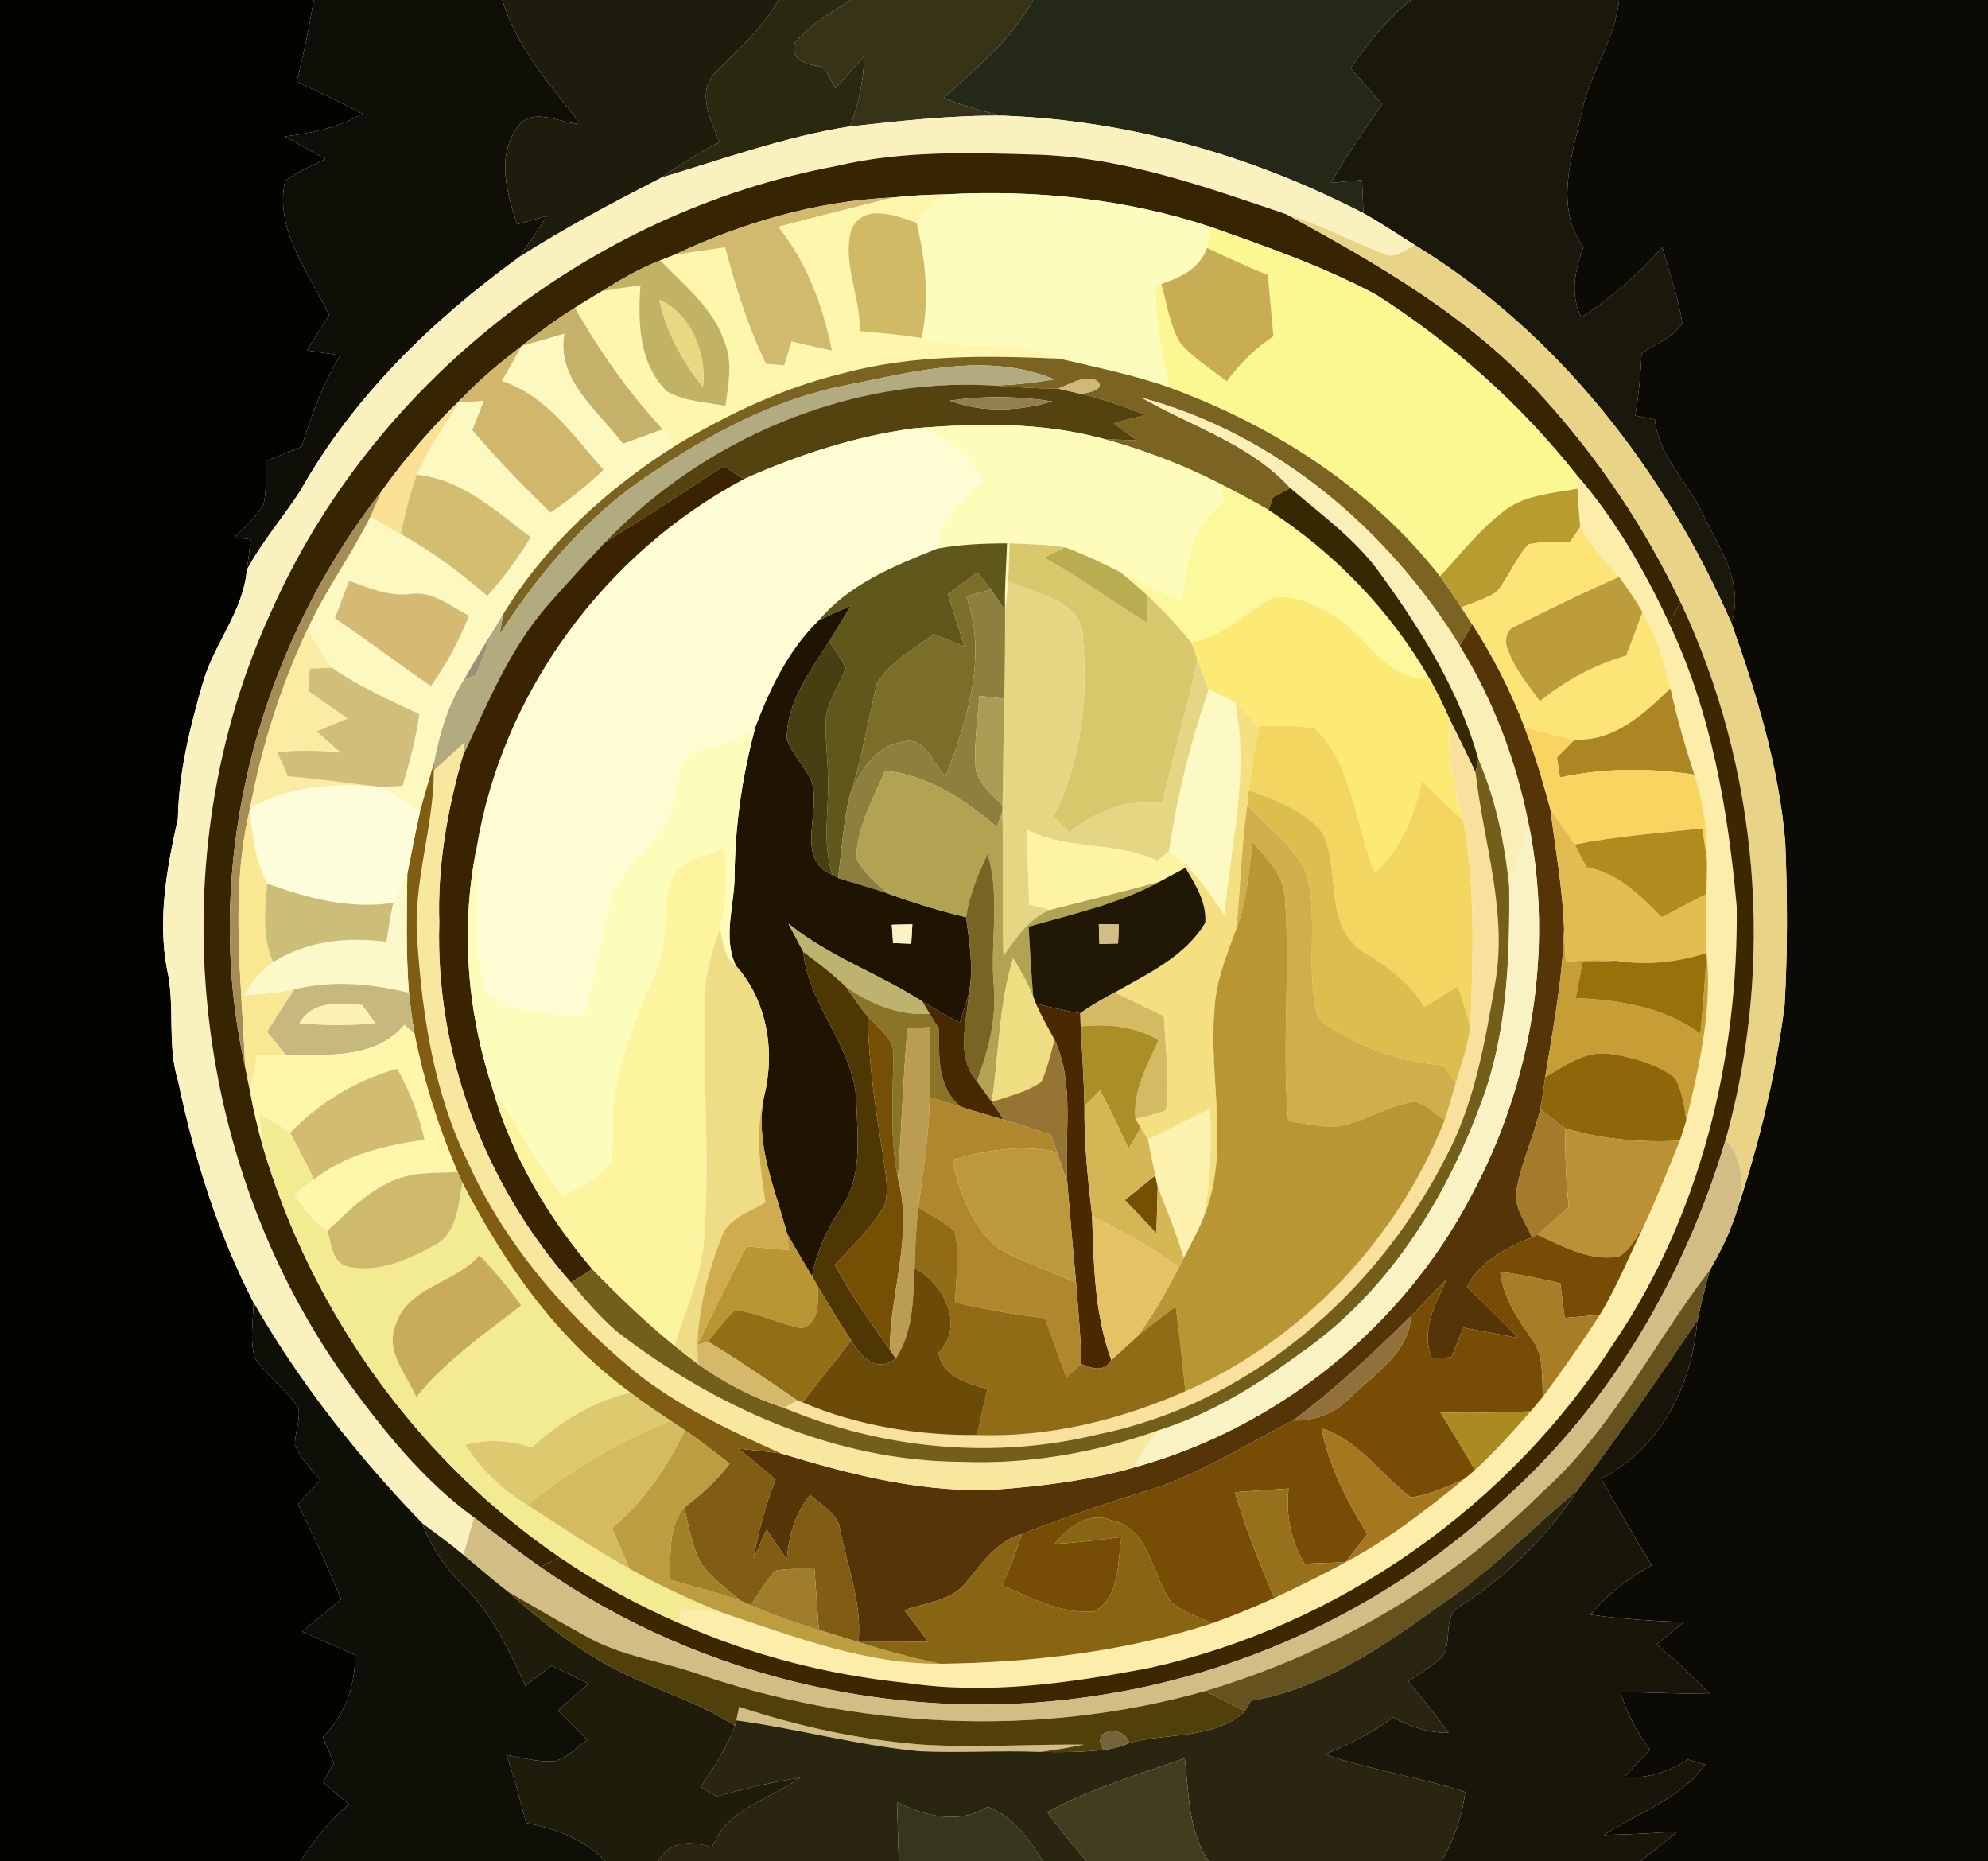 <?xml version="1.0" encoding="UTF-8" ?>
<!DOCTYPE svg PUBLIC "-//W3C//DTD SVG 1.1//EN" "http://www.w3.org/Graphics/SVG/1.1/DTD/svg11.dtd">
<svg width="250pt" height="234pt" viewBox="0 0 250 234" version="1.1" xmlns="http://www.w3.org/2000/svg">
<g id="#030400ff">
<path fill="#030400" opacity="1.00" d=" M 0.00 0.00 L 39.46 0.00 C 38.87 3.45 38.18 6.88 37.30 10.27 C 40.09 11.57 42.87 12.90 45.60 14.32 C 42.58 16.00 39.20 16.77 35.79 17.16 C 37.50 18.10 39.21 19.05 40.92 19.99 C 39.21 20.83 37.43 21.59 35.87 22.69 C 34.44 28.90 38.90 34.33 41.39 39.63 C 40.44 41.10 39.51 42.57 38.61 44.06 C 39.99 44.27 41.37 44.48 42.76 44.68 C 40.63 48.27 39.15 52.18 37.93 56.16 C 36.45 56.76 34.96 57.36 33.48 57.96 C 33.44 59.80 33.52 61.66 33.14 63.47 C 32.21 65.06 30.76 66.26 29.47 67.56 C 30.16 67.65 30.84 67.74 31.53 67.83 C 31.38 69.11 31.23 70.38 31.04 71.66 C 30.60 76.81 27.02 80.80 25.58 85.62 C 23.93 91.27 22.49 97.02 22.37 102.93 C 20.99 109.13 19.80 115.52 21.00 121.86 C 22.06 126.50 20.97 131.34 22.39 135.91 C 24.42 145.55 27.35 154.98 31.87 163.75 C 31.87 166.08 31.37 168.49 32.05 170.77 C 33.61 173.07 35.98 174.70 37.53 177.00 C 37.81 178.56 37.06 180.12 37.09 181.70 C 37.75 183.41 39.16 184.69 40.29 186.11 C 39.35 187.11 38.42 188.13 37.48 189.14 C 39.44 193.05 41.21 197.07 42.91 201.10 C 41.27 202.45 39.64 203.80 37.99 205.15 C 40.21 206.14 42.43 207.13 44.66 208.10 C 44.65 211.98 43.42 215.68 40.59 218.41 C 41.05 219.51 41.51 220.61 41.98 221.71 C 41.52 222.49 41.07 223.28 40.61 224.07 C 41.71 225.00 42.78 225.95 43.88 226.88 C 41.45 228.89 39.51 231.37 37.79 234.00 L 0.00 234.00 L 0.00 0.00 Z" />
</g>
<g id="#0f0f07ff">
<path fill="#0f0f07" opacity="1.00" d=" M 39.46 0.00 L 63.16 0.00 C 65.03 6.04 69.21 10.76 73.05 15.61 C 70.48 15.54 66.88 13.28 65.06 16.01 C 62.40 19.68 63.75 24.30 65.02 28.21 C 66.28 27.85 67.53 27.50 68.79 27.15 C 67.64 28.90 66.50 30.66 65.27 32.35 C 54.34 40.26 44.38 49.92 37.74 61.76 C 35.57 65.10 32.94 68.13 31.04 71.66 C 31.23 70.38 31.38 69.11 31.53 67.83 C 30.84 67.74 30.16 67.65 29.47 67.56 C 30.76 66.26 32.21 65.06 33.14 63.47 C 33.52 61.66 33.44 59.80 33.48 57.96 C 34.96 57.36 36.45 56.76 37.93 56.16 C 39.15 52.18 40.63 48.27 42.76 44.68 C 41.37 44.48 39.99 44.27 38.61 44.06 C 39.51 42.57 40.44 41.10 41.39 39.63 C 38.90 34.33 34.44 28.90 35.87 22.69 C 37.43 21.59 39.21 20.83 40.92 19.99 C 39.21 19.05 37.50 18.10 35.79 17.16 C 39.20 16.77 42.58 16.00 45.60 14.32 C 42.87 12.90 40.09 11.57 37.30 10.27 C 38.18 6.88 38.87 3.45 39.46 0.00 Z" />
</g>
<g id="#1e1c0dff">
<path fill="#1e1c0d" opacity="1.00" d=" M 63.16 0.00 L 97.91 0.00 C 95.89 3.56 92.83 6.25 89.98 9.10 C 87.49 11.67 89.46 15.14 90.48 17.87 C 87.96 19.18 85.55 20.68 83.23 22.31 C 77.13 25.45 71.04 28.64 65.27 32.35 C 66.50 30.66 67.64 28.90 68.79 27.15 C 67.53 27.50 66.28 27.85 65.02 28.21 C 63.75 24.30 62.40 19.68 65.06 16.01 C 66.88 13.28 70.48 15.54 73.05 15.61 C 69.21 10.76 65.03 6.04 63.16 0.00 Z" />
</g>
<g id="#2a280fff">
<path fill="#2a280f" opacity="1.00" d=" M 97.91 0.00 L 107.01 0.00 C 104.49 1.54 101.91 3.13 99.96 5.38 C 99.27 7.81 101.87 8.18 103.59 8.43 C 104.08 9.31 104.57 10.20 105.06 11.09 C 106.26 9.74 107.46 8.39 108.69 7.05 C 108.60 10.08 107.98 13.07 106.90 15.90 C 98.79 17.16 91.06 19.97 83.23 22.31 C 85.55 20.68 87.96 19.18 90.48 17.87 C 89.46 15.14 87.49 11.67 89.98 9.10 C 92.83 6.25 95.89 3.56 97.91 0.00 Z" />
</g>
<g id="#363319ff">
<path fill="#363319" opacity="1.00" d=" M 107.01 0.00 L 129.92 0.00 C 127.22 5.01 122.76 8.55 118.67 12.34 C 121.14 13.26 123.65 14.10 126.26 14.55 C 119.78 14.46 113.33 15.20 106.90 15.90 C 107.98 13.07 108.60 10.08 108.69 7.05 C 107.46 8.39 106.26 9.74 105.06 11.09 C 104.57 10.20 104.08 9.31 103.59 8.43 C 101.87 8.18 99.27 7.81 99.96 5.38 C 101.91 3.13 104.49 1.54 107.01 0.00 Z" />
</g>
<g id="#232916ff">
<path fill="#232916" opacity="1.00" d=" M 129.92 0.00 L 177.41 0.00 C 174.41 2.40 172.01 5.43 169.85 8.58 C 171.18 10.09 172.50 11.61 173.83 13.13 C 171.52 16.31 169.35 19.59 167.38 23.00 C 168.68 22.88 169.98 22.75 171.28 22.62 C 171.34 24.02 171.40 25.41 171.46 26.81 C 157.49 19.59 142.00 15.15 126.26 14.55 C 123.65 14.10 121.14 13.26 118.67 12.34 C 122.76 8.55 127.22 5.01 129.92 0.00 Z" />
</g>
<g id="#1a170bff">
<path fill="#1a170b" opacity="1.00" d=" M 177.41 0.00 L 203.60 0.00 C 203.13 5.12 199.81 9.28 198.88 14.27 C 197.67 19.75 195.45 26.04 199.13 31.08 C 198.06 33.94 197.40 37.05 198.86 39.90 C 202.65 37.44 206.05 34.45 209.06 31.08 C 209.88 34.28 211.09 37.39 211.56 40.67 C 210.33 42.46 208.19 43.28 206.43 44.43 C 206.34 47.05 206.08 49.66 205.63 52.24 C 206.46 52.41 207.28 52.58 208.11 52.75 C 208.57 57.14 211.85 60.21 213.80 63.93 C 215.89 68.51 219.45 73.01 217.74 78.35 C 209.36 59.17 195.94 41.83 177.95 30.83 C 175.80 29.47 173.68 28.05 171.46 26.81 C 171.40 25.41 171.34 24.02 171.28 22.62 C 169.98 22.75 168.68 22.88 167.38 23.00 C 169.35 19.59 171.52 16.31 173.83 13.13 C 172.50 11.61 171.18 10.09 169.85 8.58 C 172.01 5.43 174.41 2.40 177.41 0.00 Z" />
</g>
<g id="#0c0a04ff">
<path fill="#0c0a04" opacity="1.00" d=" M 203.60 0.00 L 250.00 0.00 L 250.00 234.00 L 206.33 234.00 C 207.91 232.81 209.44 231.54 210.97 230.29 C 207.89 230.51 204.82 230.67 201.74 230.72 C 206.05 227.87 211.29 226.21 214.46 221.88 C 213.91 221.72 212.81 221.40 212.26 221.24 C 209.87 222.78 207.14 223.67 204.28 223.45 C 205.33 222.29 206.40 221.15 207.48 220.01 C 205.88 217.80 204.51 215.40 203.81 212.75 C 207.54 212.81 211.27 212.96 214.99 213.00 C 212.91 210.79 210.68 208.72 208.34 206.78 C 209.48 205.84 210.61 204.89 211.75 203.96 C 207.83 203.83 203.92 203.57 200.03 203.03 C 202.13 200.45 204.79 198.42 207.70 196.82 C 205.52 193.22 203.42 189.57 201.35 185.91 C 208.78 182.17 212.82 174.12 213.44 166.07 C 213.94 163.94 214.42 161.80 215.02 159.70 C 216.05 157.89 217.05 156.05 217.77 154.09 C 220.92 145.13 223.20 135.86 224.42 126.44 C 224.81 119.57 224.79 112.68 224.50 105.81 C 223.68 96.37 220.90 87.24 217.74 78.35 C 219.45 73.01 215.89 68.51 213.80 63.93 C 211.85 60.21 208.57 57.14 208.11 52.75 C 207.28 52.58 206.46 52.41 205.63 52.24 C 206.08 49.66 206.34 47.05 206.43 44.43 C 208.19 43.28 210.33 42.46 211.56 40.67 C 211.09 37.39 209.88 34.28 209.06 31.08 C 206.05 34.45 202.65 37.44 198.86 39.90 C 197.40 37.05 198.06 33.94 199.13 31.08 C 195.45 26.04 197.67 19.75 198.88 14.27 C 199.81 9.28 203.13 5.12 203.60 0.00 Z" />
</g>
<g id="#faf2beff">
<path fill="#faf2be" opacity="1.00" d=" M 106.90 15.90 C 113.33 15.20 119.78 14.46 126.26 14.55 C 142.00 15.15 157.49 19.59 171.46 26.81 C 173.68 28.05 175.80 29.47 177.95 30.83 C 176.70 31.36 175.41 32.68 173.98 31.89 C 169.88 30.34 166.01 28.22 161.79 26.95 C 151.79 23.55 141.66 19.94 131.01 19.47 C 122.38 19.20 113.64 18.87 105.17 20.88 C 74.24 26.64 46.75 48.24 34.04 77.04 C 19.90 107.88 23.81 145.90 43.52 173.43 C 48.17 179.82 53.18 186.10 59.61 190.80 C 59.18 192.37 58.74 193.94 58.27 195.50 C 56.60 194.10 54.83 192.83 53.09 191.52 C 44.98 183.11 37.70 173.91 31.87 163.75 C 27.35 154.98 24.42 145.55 22.39 135.91 C 20.97 131.34 22.06 126.50 21.00 121.86 C 19.80 115.52 20.99 109.13 22.37 102.93 C 22.49 97.02 23.93 91.27 25.58 85.62 C 27.02 80.80 30.60 76.81 31.04 71.66 C 32.94 68.13 35.57 65.10 37.74 61.76 C 44.38 49.92 54.34 40.26 65.27 32.35 C 71.04 28.64 77.13 25.45 83.23 22.31 C 91.06 19.97 98.79 17.16 106.90 15.90 Z" />
</g>
<g id="#372400ff">
<path fill="#372400" opacity="1.00" d=" M 105.17 20.88 C 113.64 18.87 122.38 19.20 131.01 19.47 C 141.66 19.94 151.79 23.55 161.79 26.95 C 173.40 33.27 185.08 40.01 194.03 49.94 C 201.01 57.63 206.88 66.35 211.34 75.73 C 210.97 76.38 210.23 77.67 209.87 78.32 C 206.76 71.66 203.06 65.22 198.22 59.66 C 191.18 50.78 182.58 43.13 173.03 37.04 C 166.44 33.52 159.34 31.04 152.31 28.55 C 141.57 24.98 130.23 23.84 118.96 24.44 C 116.74 24.49 114.52 24.58 112.32 24.83 C 102.71 25.26 93.36 27.99 84.70 32.09 C 84.28 32.25 83.45 32.58 83.04 32.74 C 80.45 33.75 78.04 35.13 75.71 36.61 C 74.56 37.29 73.43 37.99 72.30 38.70 C 69.96 40.15 67.75 41.80 65.60 43.51 C 63.00 45.53 60.43 47.61 58.16 50.01 C 54.39 53.60 50.99 57.56 47.96 61.80 C 32.30 81.85 25.17 109.09 30.82 134.09 C 31.03 135.14 31.24 136.19 31.45 137.24 C 31.86 139.55 32.42 141.83 33.03 144.09 C 39.14 164.92 52.47 183.55 70.40 195.82 C 69.79 196.12 68.57 196.73 67.95 197.03 C 65.11 195.05 62.37 192.91 59.61 190.80 C 53.18 186.10 48.17 179.82 43.52 173.43 C 23.81 145.90 19.90 107.88 34.04 77.04 C 46.75 48.24 74.24 26.64 105.17 20.88 Z" />
</g>
<g id="#d1ba6dff">
<path fill="#d1ba6d" opacity="1.00" d=" M 84.70 32.09 C 93.36 27.99 102.71 25.26 112.32 24.83 C 107.51 26.08 102.68 27.22 97.89 28.52 C 101.51 33.01 103.51 38.49 104.64 44.10 C 102.94 43.73 101.24 43.36 99.55 42.96 C 99.25 43.96 98.94 44.96 98.63 45.96 C 98.06 45.91 96.90 45.81 96.32 45.76 C 94.05 41.09 92.51 36.12 91.18 31.12 C 89.01 31.43 86.85 31.71 84.70 32.09 Z" />
</g>
<g id="#fdf6acff">
<path fill="#fdf6ac" opacity="1.00" d=" M 112.32 24.83 C 114.52 24.58 116.74 24.49 118.96 24.44 C 117.72 25.63 116.49 26.82 115.26 28.02 C 112.57 27.02 108.22 25.43 106.96 29.20 C 106.01 33.32 108.23 37.45 108.11 41.64 C 110.72 41.87 113.32 42.09 115.91 42.51 C 121.58 44.34 127.82 42.47 133.26 45.10 C 124.11 44.70 114.79 44.55 105.88 46.97 C 98.50 48.77 91.59 52.04 85.10 55.93 C 84.51 55.28 83.92 54.64 83.34 53.99 C 79.06 49.35 75.40 44.18 72.30 38.70 C 73.43 37.99 74.56 37.29 75.71 36.61 C 77.31 36.33 78.93 36.11 80.54 35.87 C 80.20 40.48 80.34 45.76 83.87 49.22 C 86.10 50.48 88.76 50.55 91.23 51.04 C 91.59 48.37 92.19 45.54 91.10 42.96 C 89.66 38.71 86.03 35.87 83.04 32.74 C 83.45 32.58 84.28 32.25 84.70 32.09 C 86.85 31.71 89.01 31.43 91.18 31.12 C 92.51 36.12 94.05 41.09 96.32 45.76 C 96.90 45.81 98.06 45.91 98.63 45.96 C 98.94 44.96 99.25 43.96 99.55 42.96 C 101.24 43.36 102.94 43.73 104.64 44.10 C 103.51 38.49 101.51 33.01 97.89 28.52 C 102.68 27.22 107.51 26.08 112.32 24.83 Z" />
</g>
<g id="#fcfcbcff">
<path fill="#fcfcbc" opacity="1.00" d=" M 118.96 24.44 C 130.23 23.84 141.57 24.98 152.31 28.55 C 152.15 29.42 151.97 30.29 151.78 31.16 C 150.91 33.76 148.46 34.89 146.05 35.70 L 145.32 36.02 C 145.25 40.31 146.30 44.49 146.98 48.70 C 142.51 47.11 137.86 46.20 133.26 45.10 C 127.82 42.47 121.58 44.34 115.91 42.51 C 116.90 37.69 116.41 32.76 115.26 28.02 C 116.49 26.82 117.72 25.63 118.96 24.44 Z" />
</g>
<g id="#d1ba66ff">
<path fill="#d1ba66" opacity="1.00" d=" M 106.96 29.20 C 108.22 25.43 112.57 27.02 115.26 28.02 C 116.41 32.76 116.90 37.69 115.91 42.51 C 113.32 42.09 110.72 41.87 108.11 41.64 C 108.23 37.45 106.01 33.32 106.96 29.20 Z" />
</g>
<g id="#e9d387ff">
<path fill="#e9d387" opacity="1.00" d=" M 161.79 26.95 C 166.01 28.22 169.88 30.34 173.98 31.89 C 175.41 32.68 176.70 31.36 177.95 30.83 C 195.94 41.83 209.36 59.17 217.74 78.35 C 220.90 87.24 223.68 96.37 224.50 105.81 C 224.79 112.68 224.81 119.57 224.42 126.44 C 223.20 135.86 220.92 145.13 217.77 154.09 C 219.23 150.56 219.81 146.40 217.00 143.35 C 223.22 121.07 221.22 96.65 211.34 75.73 C 206.88 66.35 201.01 57.63 194.03 49.94 C 185.08 40.01 173.40 33.27 161.79 26.95 Z" />
</g>
<g id="#fbf891ff">
<path fill="#fbf891" opacity="1.00" d=" M 151.78 31.16 C 151.97 30.29 152.15 29.42 152.31 28.55 C 159.34 31.04 166.44 33.52 173.03 37.04 C 182.58 43.13 191.18 50.78 198.22 59.66 C 198.26 60.11 198.33 60.99 198.37 61.44 C 195.24 62.06 191.79 62.19 189.18 64.22 C 186.09 66.55 183.70 69.65 181.08 72.46 C 172.40 61.37 160.12 53.50 146.98 48.70 C 146.30 44.49 145.25 40.31 145.32 36.02 L 146.05 35.70 C 146.74 38.21 147.10 40.90 148.45 43.17 C 150.11 45.06 152.29 46.40 154.26 47.95 C 155.91 45.77 157.83 43.79 160.14 42.29 C 159.91 39.72 159.67 37.15 159.44 34.58 C 156.85 33.53 154.30 32.38 151.78 31.16 Z" />
</g>
<g id="#c8ad54ff">
<path fill="#c8ad54" opacity="1.00" d=" M 146.05 35.70 C 148.46 34.89 150.91 33.76 151.78 31.16 C 154.30 32.38 156.85 33.53 159.44 34.58 C 159.67 37.15 159.91 39.72 160.14 42.29 C 157.83 43.79 155.91 45.77 154.26 47.95 C 152.29 46.40 150.11 45.06 148.45 43.17 C 147.10 40.90 146.74 38.21 146.05 35.70 Z" />
</g>
<g id="#c2b364ff">
<path fill="#c2b364" opacity="1.00" d=" M 75.71 36.61 C 78.04 35.13 80.45 33.75 83.04 32.74 C 86.03 35.87 89.66 38.71 91.10 42.96 C 92.19 45.54 91.59 48.37 91.23 51.04 C 88.76 50.55 86.10 50.48 83.87 49.22 C 80.34 45.76 80.20 40.48 80.54 35.87 C 78.93 36.11 77.31 36.33 75.71 36.61 M 82.89 37.68 C 83.81 41.72 85.77 45.44 88.40 48.63 C 88.88 44.45 86.90 39.43 82.89 37.68 Z" />
</g>
<g id="#e7d881ff">
<path fill="#e7d881" opacity="1.00" d=" M 82.89 37.68 C 86.90 39.43 88.88 44.45 88.40 48.63 C 85.77 45.44 83.81 41.72 82.89 37.68 Z" />
</g>
<g id="#c6b16aff">
<path fill="#c6b16a" opacity="1.00" d=" M 65.60 43.51 C 67.75 41.80 69.96 40.15 72.30 38.70 C 75.40 44.18 79.06 49.35 83.34 53.99 C 81.67 54.60 80.00 55.21 78.33 55.81 C 75.23 51.65 69.94 47.79 70.96 41.96 C 69.18 42.50 67.39 43.02 65.60 43.51 Z" />
</g>
<g id="#fdf8bfff">
<path fill="#fdf8bf" opacity="1.00" d=" M 65.60 43.51 C 67.39 43.02 69.18 42.50 70.96 41.96 C 69.94 47.79 75.23 51.65 78.33 55.81 C 80.00 55.21 81.67 54.60 83.34 53.99 C 83.92 54.64 84.51 55.28 85.10 55.93 C 76.46 61.37 68.65 68.45 63.29 77.21 C 62.79 78.02 62.30 78.83 61.82 79.64 C 60.62 81.54 59.48 83.48 58.37 85.43 C 56.34 88.59 55.30 92.23 54.59 95.88 C 54.00 97.95 53.36 100.00 52.82 102.08 C 51.21 101.02 49.61 99.94 47.96 98.95 C 48.62 98.91 49.95 98.85 50.62 98.82 C 51.52 95.85 52.30 92.85 52.73 89.78 C 48.97 88.05 45.17 86.33 41.75 83.96 C 40.63 82.42 39.65 80.78 38.66 79.15 C 40.91 74.21 44.16 69.82 46.58 64.97 C 47.85 65.70 49.12 66.43 50.40 67.16 C 54.33 69.30 57.89 72.02 61.28 74.93 C 63.34 72.65 65.16 70.17 66.74 67.54 C 62.36 64.27 58.12 60.26 52.41 59.69 C 53.84 56.49 55.79 53.55 57.72 50.63 C 58.76 50.54 59.81 50.46 60.85 50.38 C 60.37 51.61 59.87 52.84 59.39 54.08 C 62.49 57.70 65.80 61.14 69.24 64.44 C 71.60 62.83 73.82 61.03 75.90 59.08 C 72.12 54.84 68.78 49.77 63.11 47.90 C 63.95 46.45 64.79 44.98 65.60 43.51 M 43.91 73.04 C 43.29 74.60 42.70 76.17 42.12 77.74 C 46.19 80.50 50.12 83.47 54.18 86.26 C 56.16 83.54 57.74 80.55 58.98 77.42 C 56.66 76.25 54.39 74.25 51.61 74.69 C 48.92 75.04 46.38 73.92 43.91 73.04 Z" />
</g>
<g id="#d0b76cff">
<path fill="#d0b76c" opacity="1.00" d=" M 58.16 50.01 C 60.43 47.61 63.00 45.53 65.60 43.51 C 64.79 44.98 63.95 46.45 63.11 47.90 C 68.78 49.77 72.12 54.84 75.90 59.08 C 73.82 61.03 71.60 62.83 69.24 64.44 C 65.80 61.14 62.49 57.70 59.39 54.08 C 59.87 52.84 60.37 51.61 60.85 50.38 C 59.81 50.46 58.76 50.54 57.72 50.63 L 58.16 50.01 Z" />
</g>
<g id="#7b6321ff">
<path fill="#7b6321" opacity="1.00" d=" M 105.88 46.97 C 114.79 44.55 124.11 44.70 133.26 45.10 C 137.86 46.20 142.51 47.11 146.98 48.70 C 160.12 53.50 172.40 61.37 181.08 72.46 C 182.02 73.74 182.89 75.05 183.76 76.37 C 184.22 77.08 184.68 77.80 185.14 78.51 C 184.75 79.19 183.97 80.53 183.58 81.21 C 174.55 66.54 160.40 54.54 143.60 50.02 C 149.91 53.66 157.19 55.80 162.25 61.36 C 161.71 61.66 160.62 62.26 160.07 62.55 C 159.94 62.95 159.67 63.74 159.54 64.13 C 157.52 62.95 155.44 61.85 153.36 60.79 C 148.73 58.41 143.82 56.58 138.81 55.19 C 140.19 55.27 141.57 55.33 142.96 55.36 C 141.99 54.65 141.03 53.94 140.06 53.23 C 141.38 52.88 142.70 52.53 144.02 52.17 C 141.31 51.10 138.56 50.13 135.72 49.47 C 136.51 49.58 139.38 48.90 137.83 47.80 C 136.17 47.21 134.58 48.28 133.09 48.87 C 130.30 48.85 127.51 48.68 124.73 48.46 C 127.36 48.44 129.98 48.13 132.58 47.71 C 124.23 44.20 115.01 46.72 106.54 48.41 C 97.51 50.15 89.29 54.53 81.74 59.64 C 73.95 64.76 67.84 72.00 62.82 79.77 C 62.94 79.13 63.17 77.85 63.29 77.21 C 68.65 68.45 76.46 61.37 85.10 55.93 C 91.59 52.04 98.50 48.77 105.88 46.97 Z" />
</g>
<g id="#b2ab7fff">
<path fill="#b2ab7f" opacity="1.00" d=" M 106.54 48.41 C 115.01 46.72 124.23 44.20 132.58 47.71 C 129.98 48.13 127.36 48.44 124.73 48.46 C 106.72 47.42 88.48 55.20 76.10 68.18 C 73.68 70.74 71.31 73.34 68.98 75.98 C 64.08 81.54 61.28 88.50 58.18 95.13 C 58.24 94.70 58.36 93.82 58.42 93.38 C 57.12 94.54 55.84 95.72 54.56 96.90 L 54.59 95.88 C 55.30 92.23 56.34 88.59 58.37 85.43 C 58.73 85.30 59.45 85.04 59.80 84.91 C 60.63 83.22 61.17 81.40 61.82 79.64 C 62.30 78.83 62.79 78.02 63.29 77.21 C 63.17 77.85 62.94 79.13 62.82 79.77 C 67.84 72.00 73.95 64.76 81.74 59.64 C 89.29 54.53 97.51 50.15 106.54 48.41 Z" />
</g>
<g id="#55430fff">
<path fill="#55430f" opacity="1.00" d=" M 76.10 68.18 C 88.48 55.20 106.72 47.42 124.73 48.46 C 127.51 48.68 130.30 48.85 133.09 48.87 C 133.75 49.02 135.06 49.32 135.72 49.47 C 138.56 50.13 141.31 51.10 144.02 52.17 C 142.70 52.53 141.38 52.88 140.06 53.23 C 141.03 53.94 141.99 54.65 142.96 55.36 C 141.57 55.33 140.19 55.27 138.81 55.19 C 131.01 53.04 122.85 53.22 114.86 53.87 C 107.48 54.87 100.34 57.21 93.55 60.24 C 92.70 59.70 91.85 59.15 91.00 58.60 C 86.06 61.84 81.12 65.07 76.10 68.18 M 119.44 50.38 C 123.54 51.94 128.17 51.71 132.32 50.47 C 128.06 49.80 123.71 49.75 119.44 50.38 Z" />
</g>
<g id="#d0b978ff">
<path fill="#d0b978" opacity="1.00" d=" M 133.09 48.87 C 134.58 48.28 136.17 47.21 137.83 47.80 C 139.38 48.90 136.51 49.58 135.72 49.47 C 135.06 49.32 133.75 49.02 133.09 48.87 Z" />
</g>
<g id="#f9e093ff">
<path fill="#f9e093" opacity="1.00" d=" M 47.96 61.80 C 50.99 57.56 54.39 53.60 58.16 50.01 L 57.72 50.63 C 55.79 53.55 53.84 56.49 52.41 59.69 C 51.53 62.12 50.92 64.64 50.40 67.16 C 49.12 66.43 47.85 65.70 46.58 64.97 C 47.04 63.91 47.50 62.85 47.96 61.80 Z" />
</g>
<g id="#937e4dff">
<path fill="#937e4d" opacity="1.00" d=" M 119.44 50.38 C 123.71 49.75 128.06 49.80 132.32 50.47 C 128.17 51.71 123.54 51.94 119.44 50.38 Z" />
</g>
<g id="#faefb7ff">
<path fill="#faefb7" opacity="1.00" d=" M 143.60 50.02 C 160.40 54.54 174.55 66.54 183.58 81.21 C 187.83 88.07 190.72 95.76 192.26 103.68 C 191.58 106.33 190.63 108.89 189.79 111.49 C 189.21 106.01 188.12 100.57 185.92 95.50 C 183.56 87.00 178.83 79.39 173.70 72.30 C 170.64 67.92 166.25 64.80 162.25 61.36 C 157.19 55.80 149.91 53.66 143.60 50.02 Z" />
</g>
<g id="#fdfcbaff">
<path fill="#fdfcba" opacity="1.00" d=" M 114.86 53.87 C 122.85 53.22 131.01 53.04 138.81 55.19 C 143.82 56.58 148.73 58.41 153.36 60.79 C 153.59 61.57 153.82 62.35 154.05 63.13 C 149.62 65.78 149.31 71.06 148.67 75.66 C 146.08 74.41 143.47 73.21 140.89 71.95 C 138.63 70.78 136.33 69.71 133.95 68.82 C 131.64 68.47 129.29 68.41 126.96 68.31 C 126.91 69.89 126.87 71.47 126.78 73.04 C 126.68 74.28 126.55 75.51 126.39 76.73 C 126.31 73.93 126.55 71.12 126.64 68.32 C 123.70 68.32 120.76 68.45 117.86 68.98 C 118.43 65.39 120.97 62.74 123.59 60.44 C 121.66 57.16 118.85 54.28 114.86 53.87 Z" />
</g>
<g id="#fdfcd3ff">
<path fill="#fdfcd3" opacity="1.00" d=" M 93.55 60.24 C 100.34 57.21 107.48 54.87 114.86 53.87 C 118.85 54.28 121.66 57.16 123.59 60.44 C 120.97 62.74 118.43 65.39 117.86 68.98 C 112.46 71.15 106.82 73.41 102.98 78.00 C 99.19 81.67 96.86 86.51 95.01 91.38 C 92.77 93.64 89.50 93.75 86.69 94.79 C 85.32 96.46 85.33 98.87 84.63 100.86 C 83.77 106.11 77.90 108.46 76.71 113.57 C 75.51 118.26 74.84 123.07 73.42 127.71 C 69.33 127.37 64.38 127.78 61.19 124.80 C 59.13 119.05 60.39 112.70 59.92 106.70 C 63.10 87.11 76.07 69.53 93.55 60.24 Z" />
</g>
<g id="#3a2301ff">
<path fill="#3a2301" opacity="1.00" d=" M 76.10 68.18 C 81.12 65.07 86.06 61.84 91.00 58.60 C 91.85 59.15 92.70 59.70 93.55 60.24 C 76.07 69.53 63.10 87.11 59.92 106.70 C 57.89 116.75 58.76 127.31 61.98 137.02 C 64.37 145.37 68.88 153.00 74.49 159.59 C 73.82 160.01 72.47 160.85 71.80 161.27 C 60.94 148.90 54.74 132.50 55.24 115.99 C 55.01 108.92 56.24 101.91 58.18 95.13 C 61.28 88.50 64.08 81.54 68.98 75.98 C 71.31 73.34 73.68 70.74 76.10 68.18 Z" />
</g>
<g id="#d3bd71ff">
<path fill="#d3bd71" opacity="1.00" d=" M 52.41 59.69 C 58.12 60.26 62.36 64.27 66.74 67.54 C 65.16 70.17 63.34 72.65 61.28 74.93 C 57.89 72.02 54.33 69.30 50.40 67.16 C 50.92 64.64 51.53 62.12 52.41 59.69 Z" />
</g>
<g id="#fdedaaff">
<path fill="#fdedaa" opacity="1.00" d=" M 198.22 59.66 C 203.06 65.22 206.76 71.66 209.87 78.32 C 215.18 89.46 217.32 101.80 218.40 114.00 C 218.61 133.22 213.81 152.86 202.94 168.89 C 189.75 189.36 168.42 204.44 144.62 209.71 C 134.56 211.64 124.19 213.13 113.98 211.61 C 104.20 210.61 94.54 208.16 85.56 204.16 C 85.55 203.68 85.54 202.73 85.54 202.26 C 87.38 202.44 89.24 202.61 91.08 202.87 C 99.90 205.80 108.82 209.27 118.27 209.20 C 129.81 209.04 141.41 207.70 152.44 204.11 C 155.08 203.17 157.67 202.10 160.23 200.94 C 163.26 199.52 166.27 198.03 169.22 196.43 C 174.61 193.57 179.43 189.78 184.16 185.95 C 184.49 185.67 185.15 185.13 185.48 184.85 C 187.98 182.55 190.25 180.01 192.49 177.46 C 192.88 177.01 193.65 176.09 194.03 175.63 C 196.51 172.27 198.93 168.85 201.18 165.33 C 203.41 161.69 204.97 157.70 206.85 153.88 C 208.44 150.45 209.81 146.93 211.25 143.43 C 211.45 142.80 211.86 141.52 212.06 140.89 C 213.71 133.99 215.34 126.96 214.62 119.81 C 214.53 117.34 214.52 114.87 214.59 112.40 C 214.62 110.97 214.67 109.53 214.65 108.10 C 214.73 104.47 214.22 100.85 213.07 97.41 C 211.91 93.84 210.88 90.23 210.06 86.56 C 209.29 83.23 208.22 79.95 206.55 76.96 C 205.65 75.44 204.67 73.96 203.62 72.55 C 201.87 70.55 200.01 68.61 198.72 66.27 C 198.56 64.66 198.47 63.05 198.37 61.44 C 198.33 60.99 198.26 60.11 198.22 59.66 Z" />
</g>
<g id="#fbf99cff">
<path fill="#fbf99c" opacity="1.00" d=" M 153.36 60.79 C 155.44 61.85 157.52 62.95 159.54 64.13 C 167.77 69.46 174.82 76.74 179.72 85.25 C 174.98 85.70 172.60 81.18 169.37 78.63 C 166.78 76.61 163.60 74.87 160.23 75.04 C 156.72 76.90 153.87 80.01 149.85 80.85 C 148.16 78.71 146.27 76.75 144.28 74.88 C 143.18 73.87 142.05 72.88 140.89 71.95 C 143.47 73.21 146.08 74.41 148.67 75.66 C 149.31 71.06 149.62 65.78 154.05 63.13 C 153.82 62.35 153.59 61.57 153.36 60.79 Z" />
</g>
<g id="#a48e55ff">
<path fill="#a48e55" opacity="1.00" d=" M 30.82 134.09 C 25.17 109.09 32.30 81.85 47.96 61.80 C 47.50 62.85 47.04 63.91 46.58 64.97 C 44.16 69.82 40.91 74.21 38.66 79.15 C 35.30 86.30 32.90 93.88 31.45 101.64 C 28.86 112.32 30.41 123.27 30.82 134.09 Z" />
</g>
<g id="#362800ff">
<path fill="#362800" opacity="1.00" d=" M 160.07 62.55 C 160.62 62.26 161.71 61.66 162.25 61.36 C 166.25 64.80 170.64 67.92 173.70 72.30 C 178.83 79.39 183.56 87.00 185.92 95.50 C 185.83 95.91 185.65 96.74 185.56 97.15 C 184.53 94.89 183.40 92.69 182.32 90.47 C 181.52 88.69 180.68 86.94 179.72 85.25 C 174.82 76.74 167.77 69.46 159.54 64.13 C 159.67 63.74 159.94 62.95 160.07 62.55 Z" />
</g>
<g id="#b89c30ff">
<path fill="#b89c30" opacity="1.00" d=" M 189.18 64.22 C 191.79 62.19 195.24 62.06 198.37 61.44 C 198.47 63.05 198.56 64.66 198.72 66.27 C 198.28 66.91 197.85 67.55 197.42 68.19 C 195.68 68.20 193.91 68.05 192.21 68.45 C 190.57 70.24 189.73 72.59 188.19 74.45 C 186.83 75.32 185.25 75.78 183.76 76.37 C 182.89 75.05 182.02 73.74 181.08 72.46 C 183.70 69.65 186.09 66.55 189.18 64.22 Z" />
</g>
<g id="#fce476ff">
<path fill="#fce476" opacity="1.00" d=" M 197.42 68.19 C 197.85 67.55 198.28 66.91 198.72 66.27 C 200.01 68.61 201.87 70.55 203.62 72.55 C 199.19 74.47 194.86 76.61 190.54 78.75 C 189.41 79.17 189.16 80.58 189.60 81.58 C 190.42 84.05 192.15 86.07 193.65 88.16 C 196.87 85.57 200.52 83.58 204.50 82.44 C 205.20 80.62 205.88 78.79 206.55 76.96 C 208.22 79.95 209.29 83.23 210.06 86.56 C 206.72 89.77 203.01 93.26 198.00 92.99 C 195.89 92.55 193.80 92.00 191.71 91.45 C 189.98 86.92 187.77 82.58 185.14 78.51 C 184.68 77.80 184.22 77.08 183.76 76.37 C 185.25 75.78 186.83 75.32 188.19 74.45 C 189.73 72.59 190.57 70.24 192.21 68.45 C 193.91 68.05 195.68 68.20 197.42 68.19 Z" />
</g>
<g id="#60581aff">
<path fill="#60581a" opacity="1.00" d=" M 117.86 68.98 C 120.76 68.45 123.70 68.32 126.64 68.32 C 126.55 71.12 126.31 73.93 126.39 76.73 C 125.81 75.85 125.22 74.98 124.60 74.13 C 124.04 73.40 123.47 72.68 122.90 71.96 C 121.67 72.88 120.43 73.80 119.20 74.72 C 119.90 76.92 120.60 79.12 121.29 81.32 C 120.00 80.78 118.69 80.27 117.40 79.73 C 114.97 81.67 111.95 83.17 110.30 85.89 C 109.14 90.57 108.44 95.36 106.89 99.95 C 106.04 103.37 105.86 106.92 105.39 110.41 L 104.66 109.98 C 103.35 105.90 104.30 101.61 104.12 97.43 C 104.08 94.90 103.67 92.38 103.90 89.86 C 104.37 87.78 105.65 86.00 106.35 84.00 C 105.81 82.79 105.00 81.73 104.27 80.64 C 105.20 79.16 106.09 77.66 106.98 76.16 C 105.64 76.76 104.29 77.35 102.98 78.00 C 106.82 73.41 112.46 71.15 117.86 68.98 Z" />
</g>
<g id="#d9c86bff">
<path fill="#d9c86b" opacity="1.00" d=" M 126.96 68.31 C 129.29 68.41 131.64 68.47 133.95 68.82 C 133.07 69.25 132.19 69.69 131.30 70.12 C 135.84 72.57 139.94 75.71 144.35 78.36 C 144.33 77.20 144.31 76.04 144.28 74.88 C 146.27 76.75 148.16 78.71 149.85 80.85 C 150.04 81.35 150.41 82.35 150.59 82.84 C 149.39 88.98 147.51 94.95 146.15 101.05 C 141.82 100.35 137.77 101.99 134.46 104.72 C 133.80 104.01 133.14 103.31 132.48 102.61 C 135.98 95.73 136.86 87.77 136.16 80.15 C 136.21 75.41 130.10 74.76 126.78 73.04 C 126.87 71.47 126.91 69.89 126.96 68.31 Z" />
</g>
<g id="#b9ad51ff">
<path fill="#b9ad51" opacity="1.00" d=" M 131.30 70.12 C 132.19 69.69 133.07 69.25 133.95 68.82 C 136.33 69.71 138.63 70.78 140.89 71.95 C 142.05 72.88 143.18 73.87 144.28 74.88 C 144.31 76.04 144.33 77.20 144.35 78.36 C 139.94 75.71 135.84 72.57 131.30 70.12 Z" />
</g>
<g id="#7b6e29ff">
<path fill="#7b6e29" opacity="1.00" d=" M 119.20 74.72 C 120.43 73.80 121.67 72.88 122.90 71.96 C 123.47 72.68 124.04 73.40 124.60 74.13 C 123.56 74.41 122.53 74.69 121.50 74.98 C 124.21 82.48 121.66 90.51 118.92 97.62 C 117.26 96.01 116.28 92.33 113.35 93.33 C 109.96 93.82 108.17 97.13 106.89 99.95 C 108.44 95.36 109.14 90.57 110.30 85.89 C 111.95 83.17 114.97 81.67 117.40 79.73 C 118.69 80.27 120.00 80.78 121.29 81.32 C 120.60 79.12 119.90 76.92 119.20 74.72 Z" />
</g>
<g id="#bd9c3bff">
<path fill="#bd9c3b" opacity="1.00" d=" M 190.54 78.75 C 194.86 76.61 199.19 74.47 203.62 72.55 C 204.67 73.96 205.65 75.44 206.55 76.96 C 205.88 78.79 205.20 80.62 204.50 82.44 C 200.52 83.58 196.87 85.57 193.65 88.16 C 192.15 86.07 190.42 84.05 189.60 81.58 C 189.16 80.58 189.41 79.17 190.54 78.75 Z" />
</g>
<g id="#d5ba74ff">
<path fill="#d5ba74" opacity="1.00" d=" M 43.91 73.04 C 46.38 73.92 48.92 75.04 51.61 74.69 C 54.39 74.25 56.66 76.25 58.98 77.42 C 57.74 80.55 56.16 83.54 54.18 86.26 C 50.12 83.47 46.19 80.50 42.12 77.74 C 42.70 76.17 43.29 74.60 43.91 73.04 Z" />
</g>
<g id="#e5d684ff">
<path fill="#e5d684" opacity="1.00" d=" M 126.78 73.04 C 130.10 74.76 136.21 75.41 136.16 80.15 C 136.86 87.77 135.98 95.73 132.48 102.61 C 133.14 103.31 133.80 104.01 134.46 104.72 C 137.77 101.99 141.82 100.35 146.15 101.05 C 147.51 94.95 149.39 88.98 150.59 82.84 C 151.06 84.13 151.53 85.42 152.00 86.70 C 149.75 93.33 148.01 100.13 147.02 107.07 C 146.52 107.46 146.02 107.85 145.51 108.23 C 140.35 105.76 134.32 106.96 129.17 104.35 C 129.22 107.47 129.30 110.60 129.44 113.72 C 130.09 113.89 131.40 114.23 132.05 114.40 C 129.38 115.47 127.81 117.96 126.18 120.18 C 126.01 114.13 126.21 108.08 126.05 102.04 L 126.07 101.32 C 126.17 96.83 126.18 92.35 126.29 87.86 C 126.38 84.15 126.40 80.44 126.39 76.73 C 126.55 75.51 126.68 74.28 126.78 73.04 Z" />
</g>
<g id="#8d7f3eff">
<path fill="#8d7f3e" opacity="1.00" d=" M 121.50 74.98 C 122.53 74.69 123.56 74.41 124.60 74.13 C 125.22 74.98 125.81 75.85 126.39 76.73 C 126.40 80.44 126.38 84.15 126.29 87.86 C 125.25 87.74 124.21 87.62 123.17 87.50 C 122.93 90.36 122.53 93.23 122.66 96.11 C 122.65 98.38 124.74 99.76 126.07 101.32 L 126.05 102.04 C 125.88 102.53 125.55 103.51 125.38 103.99 C 121.32 100.54 116.75 97.46 111.29 96.93 C 109.83 100.45 107.81 103.93 107.67 107.82 C 108.49 109.71 110.17 111.02 111.67 112.35 C 109.60 111.64 107.48 111.06 105.39 110.41 C 105.86 106.92 106.04 103.37 106.89 99.95 C 108.17 97.13 109.96 93.82 113.35 93.33 C 116.28 92.33 117.26 96.01 118.92 97.62 C 121.66 90.51 124.21 82.48 121.50 74.98 Z" />
</g>
<g id="#fcea75ff">
<path fill="#fcea75" opacity="1.00" d=" M 149.85 80.85 C 153.87 80.01 156.72 76.90 160.23 75.04 C 163.60 74.87 166.78 76.61 169.37 78.63 C 172.60 81.18 174.98 85.70 179.72 85.25 C 180.68 86.94 181.52 88.69 182.32 90.47 C 181.90 94.80 182.90 99.04 184.01 103.20 C 182.28 101.55 180.54 99.91 178.81 98.25 C 177.87 102.54 176.26 106.76 172.90 109.74 C 170.34 103.74 170.25 96.34 165.35 91.59 C 163.03 91.16 160.67 91.32 158.33 91.31 C 157.36 90.28 156.39 89.25 155.33 88.32 C 154.24 87.75 153.12 87.22 152.00 86.70 C 151.53 85.42 151.06 84.13 150.59 82.84 C 150.41 82.35 150.04 81.35 149.85 80.85 Z" />
</g>
<g id="#1f1302ff">
<path fill="#1f1302" opacity="1.00" d=" M 102.98 78.00 C 104.29 77.35 105.64 76.76 106.98 76.16 C 106.09 77.66 105.20 79.16 104.27 80.64 C 101.91 84.40 98.90 88.27 98.95 92.93 C 99.59 94.77 101.01 96.19 101.92 97.89 C 103.54 101.73 99.74 107.92 104.66 109.98 L 105.39 110.41 C 107.48 111.06 109.60 111.64 111.67 112.35 C 114.88 113.53 118.16 114.53 121.49 115.33 C 121.90 118.49 122.46 121.69 121.85 124.87 C 121.49 126.12 121.09 127.36 120.69 128.60 C 119.11 127.73 117.53 126.86 115.98 125.93 C 110.51 122.41 104.24 120.27 99.15 116.14 C 99.77 117.32 100.40 118.50 101.02 119.68 C 101.70 126.72 107.71 131.91 107.71 139.08 C 107.87 143.38 108.40 148.15 105.79 151.88 C 104.03 154.49 102.70 157.38 102.11 160.48 C 101.05 158.68 99.97 156.89 98.96 155.07 C 97.49 149.47 94.86 143.76 96.09 137.86 C 97.50 132.21 96.50 125.83 92.53 121.42 C 90.85 117.76 92.38 113.85 92.38 110.04 C 92.44 103.74 93.35 97.45 95.01 91.38 C 96.86 86.51 99.19 81.67 102.98 78.00 M 112.15 116.28 C 112.19 116.85 112.27 118.00 112.31 118.58 C 112.88 118.60 114.02 118.64 114.59 118.66 C 114.62 118.05 114.70 116.83 114.73 116.22 C 114.09 116.23 112.80 116.26 112.15 116.28 Z" />
</g>
<g id="#3d2700ff">
<path fill="#3d2700" opacity="1.00" d=" M 211.34 75.73 C 221.22 96.65 223.22 121.07 217.00 143.35 C 211.92 160.39 202.63 176.41 189.33 188.33 C 175.54 201.34 157.72 210.04 139.00 213.04 C 114.41 217.14 88.39 211.34 67.95 197.03 C 68.57 196.73 69.79 196.12 70.40 195.82 C 75.18 199.07 80.26 201.86 85.56 204.16 C 94.54 208.16 104.20 210.61 113.98 211.61 C 124.19 213.13 134.56 211.64 144.62 209.71 C 168.42 204.44 189.75 189.36 202.94 168.89 C 213.81 152.86 218.61 133.22 218.40 114.00 C 217.32 101.80 215.18 89.46 209.87 78.32 C 210.23 77.67 210.97 76.38 211.34 75.73 Z" />
</g>
<g id="#fbeca3ff">
<path fill="#fbeca3" opacity="1.00" d=" M 31.45 101.64 C 32.90 93.88 35.30 86.30 38.66 79.15 C 39.65 80.78 40.63 82.42 41.75 83.96 C 41.05 83.99 39.66 84.05 38.96 84.08 C 38.91 84.77 38.81 86.17 38.75 86.86 C 40.40 88.03 42.07 89.18 43.72 90.34 C 42.42 90.88 41.12 91.42 39.82 91.96 C 40.83 92.86 41.84 93.76 42.86 94.64 C 40.20 94.34 37.53 94.30 34.87 94.58 C 35.31 95.59 35.75 96.60 36.20 97.61 C 40.13 97.91 44.03 98.54 47.96 98.95 C 42.33 98.46 36.46 98.74 31.45 101.64 Z" />
</g>
<g id="#553507ff">
<path fill="#553507" opacity="1.00" d=" M 183.58 81.21 C 183.97 80.53 184.75 79.19 185.14 78.51 C 187.77 82.58 189.98 86.92 191.71 91.45 C 193.03 94.82 194.03 98.31 194.98 101.80 C 195.60 106.80 196.53 111.78 196.69 116.83 C 196.51 123.10 195.31 129.27 194.32 135.44 C 194.13 136.79 193.94 138.14 193.70 139.48 C 192.86 142.94 191.31 146.20 190.69 149.72 C 190.38 151.87 191.86 153.71 192.66 155.59 C 189.39 156.86 186.23 158.58 184.47 161.77 C 186.66 163.90 188.81 166.06 190.97 168.23 C 188.66 167.80 186.35 167.36 184.05 166.94 C 183.54 168.18 183.02 169.41 182.52 170.65 C 181.91 170.69 180.70 170.77 180.09 170.81 C 178.58 167.31 180.53 163.95 181.95 160.81 C 180.45 162.35 178.96 163.92 177.46 165.46 C 172.75 170.10 167.92 174.63 162.63 178.61 C 156.41 181.74 150.50 185.66 143.75 187.60 C 138.60 189.14 133.52 190.95 128.51 192.89 C 125.41 193.77 123.56 196.44 121.64 198.80 C 119.79 201.29 116.45 201.50 113.73 202.46 C 114.74 203.79 115.74 205.11 116.74 206.44 C 113.81 206.46 110.89 206.47 107.96 206.48 C 108.42 201.62 106.57 197.04 105.65 192.35 C 105.36 190.27 103.26 189.29 101.89 187.97 C 99.97 190.29 99.17 193.17 98.96 196.11 C 98.11 194.84 97.25 193.58 96.39 192.32 C 95.85 193.54 95.31 194.76 94.76 195.98 C 95.37 192.58 96.26 189.24 97.54 186.03 C 96.00 184.74 94.45 183.45 92.90 182.16 C 94.68 182.34 96.46 182.51 98.24 182.76 C 107.23 185.49 116.54 187.90 126.02 187.24 C 131.63 186.79 137.26 186.08 142.68 184.50 C 160.73 179.53 176.51 166.79 185.12 150.15 C 192.65 136.09 195.41 119.35 192.26 103.68 C 190.72 95.76 187.83 88.07 183.58 81.21 Z" />
</g>
<g id="#9d8f77ff">
<path fill="#9d8f77" opacity="1.00" d=" M 58.37 85.43 C 59.48 83.48 60.62 81.54 61.82 79.64 C 61.17 81.40 60.63 83.22 59.80 84.91 C 59.45 85.04 58.73 85.30 58.37 85.43 Z" />
</g>
<g id="#473f11ff">
<path fill="#473f11" opacity="1.00" d=" M 104.27 80.64 C 105.00 81.73 105.81 82.79 106.35 84.00 C 105.65 86.00 104.37 87.78 103.90 89.86 C 103.67 92.38 104.08 94.90 104.12 97.43 C 104.30 101.61 103.35 105.90 104.66 109.98 C 99.74 107.92 103.54 101.73 101.92 97.89 C 101.01 96.19 99.59 94.77 98.95 92.93 C 98.90 88.27 101.91 84.40 104.27 80.64 Z" />
</g>
<g id="#d0be7aff">
<path fill="#d0be7a" opacity="1.00" d=" M 38.96 84.08 C 39.66 84.05 41.05 83.99 41.75 83.96 C 45.17 86.33 48.97 88.05 52.73 89.78 C 52.30 92.85 51.52 95.85 50.62 98.82 C 49.95 98.85 48.62 98.91 47.96 98.95 C 44.03 98.54 40.13 97.91 36.20 97.61 C 35.75 96.60 35.31 95.59 34.87 94.58 C 37.53 94.30 40.20 94.34 42.86 94.64 C 41.84 93.76 40.83 92.86 39.82 91.96 C 41.12 91.42 42.42 90.88 43.72 90.34 C 42.07 89.18 40.40 88.03 38.75 86.86 C 38.81 86.17 38.91 84.77 38.96 84.08 Z" />
</g>
<g id="#a99d54ff">
<path fill="#a99d54" opacity="1.00" d=" M 123.17 87.50 C 124.21 87.62 125.25 87.74 126.29 87.86 C 126.18 92.35 126.17 96.83 126.07 101.32 C 124.74 99.76 122.65 98.38 122.66 96.11 C 122.53 93.23 122.93 90.36 123.17 87.50 Z" />
</g>
<g id="#fcfac2ff">
<path fill="#fcfac2" opacity="1.00" d=" M 152.00 86.70 C 153.12 87.22 154.24 87.75 155.33 88.32 C 157.14 97.28 154.76 106.19 153.98 115.10 C 152.40 112.69 150.77 110.28 148.63 108.33 C 148.23 108.01 147.43 107.38 147.02 107.07 C 148.01 100.13 149.75 93.33 152.00 86.70 Z" />
</g>
<g id="#ad8624ff">
<path fill="#ad8624" opacity="1.00" d=" M 198.00 92.99 C 203.01 93.26 206.72 89.77 210.06 86.56 C 210.88 90.23 211.91 93.84 213.07 97.41 C 207.45 96.54 201.74 96.55 196.17 97.77 C 196.08 97.13 195.89 95.86 195.80 95.23 C 196.53 94.48 197.27 93.73 198.00 92.99 Z" />
</g>
<g id="#f5e081ff">
<path fill="#f5e081" opacity="1.00" d=" M 155.33 88.32 C 156.39 89.25 157.36 90.28 158.33 91.31 C 157.84 93.98 157.35 96.65 157.04 99.35 C 156.99 99.82 156.89 100.78 156.84 101.26 C 156.11 106.39 156.00 111.59 155.49 116.74 C 154.27 120.06 152.89 123.39 152.73 126.97 C 151.95 135.68 154.82 144.82 151.30 153.18 C 152.34 148.67 152.28 144.01 152.19 139.41 C 149.58 140.69 146.99 141.99 144.39 143.28 C 144.16 142.92 143.69 142.19 143.46 141.83 C 143.29 141.54 142.96 140.97 142.79 140.68 C 144.08 140.37 145.40 140.09 146.64 139.60 C 147.11 135.66 146.55 131.70 146.36 127.77 C 144.29 126.79 142.23 125.79 140.19 124.78 C 144.33 122.43 149.04 120.27 151.57 116.01 C 151.75 113.44 150.32 111.22 149.07 109.11 L 148.63 108.33 C 150.77 110.28 152.40 112.69 153.98 115.10 C 154.76 106.19 157.14 97.28 155.33 88.32 Z" />
</g>
<g id="#fcfdbbff">
<path fill="#fcfdbb" opacity="1.00" d=" M 86.69 94.79 C 89.50 93.75 92.77 93.64 95.01 91.38 C 93.35 97.45 92.44 103.74 92.38 110.04 C 92.38 113.85 90.85 117.76 92.53 121.42 C 92.29 121.17 91.79 120.69 91.54 120.44 C 91.06 119.23 90.72 117.97 90.53 116.67 C 91.38 113.39 91.42 109.99 91.12 106.64 C 88.76 107.59 85.69 108.03 84.43 110.55 C 83.24 114.43 84.12 118.73 82.38 122.49 C 80.20 127.55 77.94 132.69 77.24 138.20 C 76.89 140.83 77.27 143.50 76.84 146.12 C 75.38 148.14 72.93 149.12 70.90 150.45 C 67.37 146.36 65.11 141.40 61.98 137.02 C 58.76 127.31 57.89 116.75 59.92 106.70 C 60.39 112.70 59.13 119.05 61.19 124.80 C 64.38 127.78 69.33 127.37 73.42 127.71 C 74.84 123.07 75.51 118.26 76.71 113.57 C 77.90 108.46 83.77 106.11 84.63 100.86 C 85.33 98.87 85.32 96.46 86.69 94.79 Z" />
</g>
<g id="#f3d65fff">
<path fill="#f3d65f" opacity="1.00" d=" M 158.33 91.31 C 160.67 91.32 163.03 91.16 165.35 91.59 C 170.25 96.34 170.34 103.74 172.90 109.74 C 176.26 106.76 177.87 102.54 178.81 98.25 C 180.54 99.91 182.28 101.55 184.01 103.20 C 185.59 111.71 185.23 120.48 184.91 129.09 C 184.45 127.37 183.89 125.69 183.34 124.01 C 181.93 124.88 180.53 125.75 179.13 126.62 C 177.27 123.52 174.37 121.40 171.32 119.59 C 166.42 116.28 168.62 109.41 166.31 104.72 C 164.02 101.84 160.36 100.63 157.04 99.35 C 157.35 96.65 157.84 93.98 158.33 91.31 Z" />
</g>
<g id="#f9e09cff">
<path fill="#f9e09c" opacity="1.00" d=" M 182.32 90.47 C 183.40 92.69 184.53 94.89 185.56 97.15 C 186.56 105.98 189.63 114.79 188.00 123.75 C 186.70 131.24 185.39 138.92 181.73 145.68 C 173.06 162.65 157.17 176.45 138.25 180.32 C 125.12 183.56 111.03 182.24 98.58 177.02 C 99.00 176.79 99.85 176.32 100.27 176.09 L 100.91 176.33 C 107.81 179.28 115.36 180.49 122.84 180.44 C 131.91 180.76 140.80 178.56 149.06 174.94 C 163.84 168.46 175.73 155.81 181.68 140.84 C 182.17 139.31 182.60 137.75 183.07 136.21 C 183.75 133.86 184.59 131.53 184.91 129.09 C 185.23 120.48 185.59 111.71 184.01 103.20 C 182.90 99.04 181.90 94.80 182.32 90.47 Z" />
</g>
<g id="#f9d461ff">
<path fill="#f9d461" opacity="1.00" d=" M 191.71 91.45 C 193.80 92.00 195.89 92.55 198.00 92.99 C 197.27 93.73 196.53 94.48 195.80 95.23 C 195.89 95.86 196.08 97.13 196.17 97.77 C 201.74 96.55 207.45 96.54 213.07 97.41 C 214.22 100.85 214.73 104.47 214.65 108.10 C 214.48 106.78 214.27 105.48 214.06 104.17 C 208.70 104.75 203.31 105.14 198.02 106.19 C 197.08 104.67 195.99 103.26 194.98 101.80 C 194.03 98.31 193.03 94.82 191.71 91.45 Z" />
</g>
<g id="#f8e79fff">
<path fill="#f8e79f" opacity="1.00" d=" M 54.56 96.90 C 55.84 95.72 57.12 94.54 58.42 93.38 C 58.36 93.82 58.24 94.70 58.18 95.13 C 56.24 101.91 55.01 108.92 55.24 115.99 C 54.74 132.50 60.94 148.90 71.80 161.27 C 73.58 163.44 75.44 165.55 77.55 167.41 C 89.95 176.96 105.08 183.75 120.95 183.81 C 129.38 184.15 137.80 182.65 145.73 179.83 C 144.45 181.19 143.47 182.81 142.68 184.50 C 137.26 186.08 131.63 186.79 126.02 187.24 C 116.54 187.90 107.23 185.49 98.24 182.76 C 91.76 179.86 85.23 176.82 79.67 172.33 C 71.01 165.15 63.45 156.39 58.81 146.06 C 54.56 137.36 53.09 127.60 52.46 118.03 C 51.95 110.88 54.55 104.01 54.56 96.90 Z" />
</g>
<g id="#815c13ff">
<path fill="#815c13" opacity="1.00" d=" M 52.82 102.08 C 53.36 100.00 54.00 97.95 54.59 95.88 L 54.56 96.90 C 54.55 104.01 51.95 110.88 52.46 118.03 C 53.09 127.60 54.56 137.36 58.81 146.06 C 63.45 156.39 71.01 165.15 79.67 172.33 C 85.23 176.82 91.76 179.86 98.24 182.76 C 96.46 182.51 94.68 182.34 92.90 182.16 C 94.45 183.45 96.00 184.74 97.54 186.03 C 96.26 189.24 95.37 192.58 94.76 195.98 C 95.31 194.76 95.85 193.54 96.39 192.32 C 97.25 193.58 98.11 194.84 98.96 196.11 C 99.17 193.17 99.97 190.29 101.89 187.97 C 103.26 189.29 105.36 190.27 105.65 192.35 C 106.57 197.04 108.42 201.62 107.96 206.48 C 106.30 205.97 104.63 205.46 102.97 204.95 C 102.80 202.40 102.61 199.84 102.42 197.29 C 100.78 197.29 99.12 197.18 97.51 197.50 C 96.29 198.80 95.40 200.35 94.43 201.84 C 94.10 201.69 93.45 201.40 93.12 201.25 C 91.36 199.79 89.47 198.40 88.13 196.52 C 86.96 194.36 86.63 191.87 86.05 189.52 C 88.18 187.94 90.15 186.17 91.75 184.04 C 89.91 182.59 88.06 181.15 86.13 179.84 C 85.68 179.53 84.76 178.92 84.31 178.62 C 82.60 177.50 80.90 176.35 79.28 175.11 C 70.01 168.37 63.35 158.81 58.16 148.73 C 58.01 148.39 57.70 147.72 57.55 147.38 C 55.15 141.78 53.29 135.93 52.12 129.95 C 51.84 128.25 51.61 126.54 51.43 124.83 C 51.03 119.86 51.16 114.87 51.22 109.89 C 51.75 107.28 52.23 104.67 52.82 102.08 Z" />
</g>
<g id="#735e1aff">
<path fill="#735e1a" opacity="1.00" d=" M 185.92 95.50 C 188.12 100.57 189.21 106.01 189.79 111.49 C 189.87 120.79 189.53 130.33 186.10 139.11 C 181.58 151.27 174.19 162.88 163.33 170.30 C 157.95 174.29 152.17 177.85 145.73 179.83 C 137.80 182.65 129.38 184.15 120.95 183.81 C 105.08 183.75 89.95 176.96 77.55 167.41 C 75.44 165.55 73.58 163.44 71.80 161.27 C 72.47 160.85 73.82 160.01 74.49 159.59 C 77.78 162.95 81.15 166.24 84.82 169.21 C 85.79 169.99 86.78 170.77 87.79 171.53 C 91.09 173.88 94.72 175.77 98.58 177.02 C 111.03 182.24 125.12 183.56 138.25 180.32 C 157.17 176.45 173.06 162.65 181.73 145.68 C 185.39 138.92 186.70 131.24 188.00 123.75 C 189.63 114.79 186.56 105.98 185.56 97.15 C 185.65 96.74 185.83 95.91 185.92 95.50 Z" />
</g>
<g id="#b1a352ff">
<path fill="#b1a352" opacity="1.00" d=" M 111.29 96.93 C 116.75 97.46 121.32 100.54 125.38 103.99 C 125.55 103.51 125.88 102.53 126.05 102.04 C 126.21 108.08 126.01 114.13 126.18 120.18 C 127.81 117.96 129.38 115.47 132.05 114.40 C 136.68 113.19 141.34 112.10 145.95 110.80 C 140.78 113.64 134.97 114.90 129.35 116.52 C 129.52 119.45 129.69 122.39 129.93 125.32 C 129.24 123.63 128.36 122.04 127.40 120.50 C 125.60 126.36 125.63 132.55 124.72 138.57 C 124.10 137.70 123.47 136.83 122.85 135.97 C 124.26 132.16 125.34 128.15 124.98 124.05 C 124.48 118.48 125.84 112.80 124.19 107.35 C 123.01 109.90 121.88 112.52 121.49 115.33 C 118.16 114.53 114.88 113.53 111.67 112.35 C 110.17 111.02 108.49 109.71 107.67 107.82 C 107.81 103.93 109.83 100.45 111.29 96.93 Z" />
</g>
<g id="#fdfddcff">
<path fill="#fdfddc" opacity="1.00" d=" M 31.45 101.64 C 36.46 98.74 42.33 98.46 47.96 98.95 C 49.61 99.94 51.21 101.02 52.82 102.08 C 52.23 104.67 51.75 107.28 51.22 109.89 C 50.64 111.10 50.01 112.30 49.45 113.52 C 43.99 114.36 38.69 112.93 33.60 111.11 C 32.13 108.16 31.63 104.90 31.45 101.64 Z" />
</g>
<g id="#dcbe4eff">
<path fill="#dcbe4e" opacity="1.00" d=" M 157.04 99.35 C 160.36 100.63 164.02 101.84 166.31 104.72 C 168.62 109.41 166.42 116.28 171.32 119.59 C 174.37 121.40 177.27 123.52 179.13 126.62 C 180.53 125.75 181.93 124.88 183.34 124.01 C 183.89 125.69 184.45 127.37 184.91 129.09 C 184.59 131.53 183.75 133.86 183.07 136.21 C 182.69 135.65 181.93 134.52 181.55 133.95 C 176.28 133.58 171.14 131.82 166.78 128.83 C 165.97 128.33 165.52 127.60 165.43 126.65 C 164.38 121.30 165.62 115.76 164.47 110.43 C 163.16 106.54 159.51 104.17 156.84 101.26 C 156.89 100.78 156.99 99.82 157.04 99.35 Z" />
</g>
<g id="#f9e792ff">
<path fill="#f9e792" opacity="1.00" d=" M 30.82 134.09 C 30.41 123.27 28.86 112.32 31.45 101.64 C 31.63 104.90 32.13 108.16 33.60 111.11 C 33.29 114.41 32.95 117.85 34.34 120.98 C 32.78 122.03 31.67 123.57 30.66 125.13 C 32.79 125.05 34.92 124.81 37.01 124.41 C 35.85 126.17 34.71 127.94 33.59 129.73 C 34.40 130.72 35.21 131.72 36.02 132.72 C 34.79 132.71 33.57 132.68 32.34 132.66 C 32.03 134.18 31.71 135.71 31.45 137.24 C 31.24 136.19 31.03 135.14 30.82 134.09 Z" />
</g>
<g id="#d0ae4cff">
<path fill="#d0ae4c" opacity="1.00" d=" M 156.84 101.26 C 159.51 104.17 163.16 106.54 164.47 110.43 C 165.62 115.76 164.38 121.30 165.43 126.65 C 165.52 127.60 165.97 128.33 166.78 128.83 C 171.14 131.82 176.28 133.58 181.55 133.95 C 181.93 134.52 182.69 135.65 183.07 136.21 C 182.60 137.75 182.17 139.31 181.68 140.84 C 180.46 140.03 179.38 138.87 177.93 138.51 C 174.55 138.97 171.65 141.05 168.31 141.63 C 166.19 141.76 164.10 141.26 162.01 140.96 C 161.16 131.68 162.28 122.36 161.60 113.08 C 161.55 110.09 159.28 107.97 157.49 105.86 C 157.09 109.52 156.79 113.26 155.49 116.74 C 156.00 111.59 156.11 106.39 156.84 101.26 Z" />
</g>
<g id="#e3bc4fff">
<path fill="#e3bc4f" opacity="1.00" d=" M 194.98 101.80 C 195.99 103.26 197.08 104.67 198.02 106.19 C 198.52 107.13 199.01 108.08 199.50 109.04 C 203.44 109.73 206.28 112.60 208.97 115.32 C 210.84 114.35 212.71 113.37 214.59 112.40 C 214.52 114.87 214.53 117.34 214.62 119.81 C 210.92 121.02 207.04 121.40 203.19 120.80 C 201.09 120.63 198.99 120.73 196.91 120.96 C 196.83 119.58 196.75 118.20 196.69 116.83 C 196.53 111.78 195.60 106.80 194.98 101.80 Z" />
</g>
<g id="#fcf4a3ff">
<path fill="#fcf4a3" opacity="1.00" d=" M 129.17 104.35 C 134.32 106.96 140.35 105.76 145.51 108.23 C 146.02 107.85 146.52 107.46 147.02 107.07 C 147.43 107.38 148.23 108.01 148.63 108.33 L 149.07 109.11 C 148.29 109.54 146.73 110.38 145.95 110.80 C 141.34 112.10 136.68 113.19 132.05 114.40 C 131.40 114.23 130.09 113.89 129.44 113.72 C 129.30 110.60 129.22 107.47 129.17 104.35 Z" />
</g>
<g id="#f9f2c5ff">
<path fill="#f9f2c5" opacity="1.00" d=" M 189.79 111.49 C 190.63 108.89 191.58 106.33 192.26 103.68 C 195.41 119.35 192.65 136.09 185.12 150.15 C 176.51 166.79 160.73 179.53 142.68 184.50 C 143.47 182.81 144.45 181.19 145.73 179.83 C 152.17 177.85 157.95 174.29 163.33 170.30 C 174.19 162.88 181.58 151.27 186.10 139.11 C 189.53 130.33 189.87 120.79 189.79 111.49 Z" />
<path fill="#f9f2c5" opacity="1.00" d=" M 112.15 116.28 C 112.80 116.26 114.09 116.23 114.73 116.22 C 114.70 116.83 114.62 118.05 114.59 118.66 C 114.02 118.64 112.88 118.60 112.31 118.58 C 112.27 118.00 112.19 116.85 112.15 116.28 Z" />
</g>
<g id="#b08b1eff">
<path fill="#b08b1e" opacity="1.00" d=" M 198.02 106.19 C 203.31 105.14 208.70 104.75 214.06 104.17 C 214.27 105.48 214.48 106.78 214.65 108.10 C 214.67 109.53 214.62 110.97 214.59 112.40 C 212.71 113.37 210.84 114.35 208.97 115.32 C 206.28 112.60 203.44 109.73 199.50 109.04 C 199.01 108.08 198.52 107.13 198.02 106.19 Z" />
</g>
<g id="#b89634ff">
<path fill="#b89634" opacity="1.00" d=" M 157.49 105.86 C 159.28 107.97 161.55 110.09 161.60 113.08 C 162.28 122.36 161.16 131.68 162.01 140.96 C 164.10 141.26 166.19 141.76 168.31 141.63 C 171.65 141.05 174.55 138.97 177.93 138.51 C 179.38 138.87 180.46 140.03 181.68 140.84 C 175.73 155.81 163.84 168.46 149.06 174.94 C 148.71 171.38 148.32 167.83 147.85 164.28 C 146.24 165.51 144.62 166.72 143.05 168.01 C 145.05 165.29 146.70 162.34 148.25 159.36 C 148.41 159.06 148.71 158.46 148.86 158.16 C 149.69 156.51 150.60 154.89 151.30 153.18 C 154.82 144.82 151.95 135.68 152.73 126.97 C 152.89 123.39 154.27 120.06 155.49 116.74 C 156.79 113.26 157.09 109.52 157.49 105.86 Z" />
</g>
<g id="#fcf49fff">
<path fill="#fcf49f" opacity="1.00" d=" M 84.43 110.55 C 85.69 108.03 88.76 107.59 91.12 106.64 C 91.42 109.99 91.38 113.39 90.53 116.67 C 89.70 119.26 88.78 121.88 88.69 124.63 C 88.26 135.09 89.37 145.56 88.53 156.01 C 88.17 160.62 86.14 164.84 84.82 169.21 C 81.15 166.24 77.78 162.95 74.49 159.59 C 68.88 153.00 64.37 145.37 61.98 137.02 C 65.11 141.40 67.37 146.36 70.90 150.45 C 72.93 149.12 75.38 148.14 76.84 146.12 C 77.27 143.50 76.89 140.83 77.24 138.20 C 77.94 132.69 80.20 127.55 82.38 122.49 C 84.12 118.73 83.24 114.43 84.43 110.55 Z" />
</g>
<g id="#786526ff">
<path fill="#786526" opacity="1.00" d=" M 121.49 115.33 C 121.88 112.52 123.01 109.90 124.19 107.35 C 125.84 112.80 124.48 118.48 124.98 124.05 C 125.34 128.15 124.26 132.16 122.85 135.97 C 120.14 132.84 121.57 128.54 121.85 124.87 C 122.46 121.69 121.90 118.49 121.49 115.33 Z" />
</g>
<g id="#fbf9c9ff">
<path fill="#fbf9c9" opacity="1.00" d=" M 49.45 113.52 C 50.01 112.30 50.64 111.10 51.22 109.89 C 51.16 114.87 51.03 119.86 51.43 124.83 C 46.70 123.69 41.78 123.21 37.01 124.41 C 34.92 124.81 32.79 125.05 30.66 125.13 C 31.67 123.57 32.78 122.03 34.34 120.98 C 38.62 118.29 43.67 117.78 48.59 118.43 C 48.84 116.79 49.09 115.15 49.45 113.52 Z" />
</g>
<g id="#201704ff">
<path fill="#201704" opacity="1.00" d=" M 145.95 110.80 C 146.73 110.38 148.29 109.54 149.07 109.11 C 150.32 111.22 151.75 113.44 151.57 116.01 C 149.04 120.27 144.33 122.43 140.19 124.78 C 138.69 125.58 137.22 126.43 135.83 127.41 C 133.96 127.08 132.11 126.67 130.27 126.20 L 129.93 125.32 C 129.69 122.39 129.52 119.45 129.35 116.52 C 134.97 114.90 140.78 113.64 145.95 110.80 M 138.18 116.21 C 138.20 116.83 138.24 118.07 138.26 118.68 C 138.85 118.67 140.02 118.65 140.60 118.63 C 140.63 118.04 140.67 116.84 140.70 116.24 C 140.07 116.23 138.81 116.22 138.18 116.21 Z" />
</g>
<g id="#ccbd79ff">
<path fill="#ccbd79" opacity="1.00" d=" M 33.60 111.11 C 38.69 112.93 43.99 114.36 49.45 113.52 C 49.09 115.15 48.84 116.79 48.59 118.43 C 43.67 117.78 38.62 118.29 34.34 120.98 C 32.95 117.85 33.29 114.41 33.60 111.11 Z" />
</g>
<g id="#bdb26eff">
<path fill="#bdb26e" opacity="1.00" d=" M 99.15 116.14 C 104.24 120.27 110.51 122.41 115.98 125.93 C 116.22 126.32 116.69 127.10 116.92 127.48 C 113.07 127.73 109.47 126.27 106.38 124.08 C 104.71 122.47 102.87 121.07 101.02 119.68 C 100.40 118.50 99.77 117.32 99.15 116.14 Z" />
</g>
<g id="#d2bd84ff">
<path fill="#d2bd84" opacity="1.00" d=" M 138.18 116.21 C 138.81 116.22 140.07 116.23 140.70 116.24 C 140.67 116.84 140.63 118.04 140.60 118.63 C 140.02 118.65 138.85 118.67 138.26 118.68 C 138.24 118.07 138.20 116.83 138.18 116.21 Z" />
<path fill="#d2bd84" opacity="1.00" d=" M 189.33 188.33 C 202.63 176.41 211.92 160.39 217.00 143.35 C 219.81 146.40 219.23 150.56 217.77 154.09 C 217.05 156.05 216.05 157.89 215.02 159.70 C 207.85 168.99 202.68 179.89 193.77 187.77 C 182.05 199.44 167.39 207.91 151.55 212.63 C 130.45 218.58 107.60 217.38 86.96 210.20 C 82.67 208.83 78.13 208.14 74.13 205.98 C 70.67 204.09 67.26 202.10 63.86 200.12 C 61.95 198.63 60.11 197.06 58.27 195.50 C 58.74 193.94 59.18 192.37 59.61 190.80 C 62.37 192.91 65.11 195.05 67.95 197.03 C 88.39 211.34 114.41 217.14 139.00 213.04 C 157.72 210.04 175.54 201.34 189.33 188.33 Z" />
<path fill="#d2bd84" opacity="1.00" d=" M 92.95 214.61 C 100.40 217.09 108.13 218.75 115.96 219.37 C 122.74 219.78 129.53 219.31 136.31 219.37 C 134.48 219.73 132.65 220.06 130.80 220.28 C 125.75 220.08 120.70 220.43 115.65 220.20 C 107.88 219.47 100.33 217.36 92.60 216.32 C 92.72 215.75 92.84 215.18 92.95 214.61 Z" />
</g>
<g id="#efdd86ff">
<path fill="#efdd86" opacity="1.00" d=" M 88.69 124.63 C 88.78 121.88 89.70 119.26 90.53 116.67 C 90.72 117.97 91.06 119.23 91.54 120.44 C 91.79 120.69 92.29 121.17 92.53 121.42 C 96.50 125.83 97.50 132.21 96.09 137.86 C 94.95 142.26 95.55 146.79 96.26 151.20 C 94.19 152.42 91.42 153.20 90.66 155.76 C 89.01 160.03 87.84 164.55 87.69 169.14 C 87.71 169.93 87.74 170.73 87.79 171.53 C 86.78 170.77 85.79 169.99 84.82 169.21 C 86.14 164.84 88.17 160.62 88.53 156.01 C 89.37 145.56 88.26 135.09 88.69 124.63 Z" />
</g>
<g id="#c79d36ff">
<path fill="#c79d36" opacity="1.00" d=" M 194.32 135.44 C 195.31 129.27 196.51 123.10 196.69 116.83 C 196.75 118.20 196.83 119.58 196.91 120.96 C 198.99 120.73 201.09 120.63 203.19 120.80 C 201.79 120.85 200.40 120.92 199.01 121.02 C 198.72 122.51 198.44 124.00 198.16 125.49 C 203.67 125.75 209.31 126.59 213.84 130.02 C 214.15 126.62 214.41 123.22 214.62 119.81 C 215.34 126.96 213.71 133.99 212.06 140.89 C 211.79 139.05 211.56 137.12 210.61 135.50 C 208.27 133.76 205.35 132.95 202.50 132.52 C 199.44 132.00 196.83 134.03 194.32 135.44 Z" />
</g>
<g id="#4f3704ff">
<path fill="#4f3704" opacity="1.00" d=" M 101.02 119.68 C 102.87 121.07 104.71 122.47 106.38 124.08 C 107.26 125.33 108.11 126.61 109.10 127.79 C 109.27 133.62 110.05 139.41 111.04 145.15 C 111.27 147.24 111.85 149.42 111.26 151.50 C 109.69 154.40 107.16 156.63 104.98 159.06 C 107.02 162.78 109.43 166.26 111.90 169.70 L 112.65 170.82 C 110.23 172.72 108.23 170.63 107.03 168.52 C 105.57 166.32 104.21 164.05 102.86 161.78 C 102.67 161.45 102.29 160.81 102.11 160.48 C 102.70 157.38 104.03 154.49 105.79 151.88 C 108.40 148.15 107.87 143.38 107.71 139.08 C 107.71 131.91 101.70 126.72 101.02 119.68 Z" />
</g>
<g id="#97720bff">
<path fill="#97720b" opacity="1.00" d=" M 203.19 120.80 C 207.04 121.40 210.92 121.02 214.62 119.81 C 214.41 123.22 214.15 126.62 213.84 130.02 C 209.31 126.59 203.67 125.75 198.16 125.49 C 198.44 124.00 198.72 122.51 199.01 121.02 C 200.40 120.92 201.79 120.85 203.19 120.80 Z" />
</g>
<g id="#eede81ff">
<path fill="#eede81" opacity="1.00" d=" M 127.40 120.50 C 128.36 122.04 129.24 123.63 129.93 125.32 L 130.27 126.20 C 130.95 127.76 131.81 129.23 132.61 130.73 C 132.12 132.51 131.72 134.33 130.96 136.02 C 129.11 137.35 126.83 137.82 124.72 138.57 C 125.63 132.55 125.60 126.36 127.40 120.50 Z" />
</g>
<g id="#c7b97eff">
<path fill="#c7b97e" opacity="1.00" d=" M 37.01 124.41 C 41.78 123.21 46.70 123.69 51.43 124.83 C 51.61 126.54 51.84 128.25 52.12 129.95 C 51.69 129.59 51.27 129.23 50.84 128.88 C 47.18 133.23 41.13 132.57 36.02 132.72 C 35.21 131.72 34.40 130.72 33.59 129.73 C 34.71 127.94 35.85 126.17 37.01 124.41 M 37.68 128.67 C 40.85 128.94 44.04 128.92 47.22 128.70 C 46.68 127.90 46.12 127.13 45.52 126.39 C 42.81 126.07 39.16 125.83 37.68 128.67 Z" />
</g>
<g id="#897428ff">
<path fill="#897428" opacity="1.00" d=" M 106.38 124.08 C 109.47 126.27 113.07 127.73 116.92 127.48 C 117.31 128.12 117.70 128.76 118.10 129.39 C 118.07 132.85 117.86 136.74 120.82 139.17 C 119.51 138.76 118.21 138.37 116.91 137.97 C 116.96 135.03 116.92 132.09 116.91 129.16 C 116.21 129.19 114.81 129.25 114.11 129.28 C 113.57 135.57 113.37 141.89 112.92 148.18 C 111.88 143.15 112.28 138.01 112.34 132.92 C 112.59 130.60 110.43 129.30 109.10 127.79 C 108.11 126.61 107.26 125.33 106.38 124.08 Z" />
</g>
<g id="#462900ff">
<path fill="#462900" opacity="1.00" d=" M 120.69 128.60 C 121.09 127.36 121.49 126.12 121.85 124.87 C 121.57 128.54 120.14 132.84 122.85 135.97 C 123.47 136.83 124.10 137.70 124.72 138.57 C 125.22 139.30 125.71 140.03 126.19 140.78 C 124.40 140.25 122.59 139.75 120.82 139.17 C 117.86 136.74 118.07 132.85 118.10 129.39 C 117.70 128.76 117.31 128.12 116.92 127.48 C 116.69 127.10 116.22 126.32 115.98 125.93 C 117.53 126.86 119.11 127.73 120.69 128.60 Z" />
</g>
<g id="#d5ba64ff">
<path fill="#d5ba64" opacity="1.00" d=" M 135.83 127.41 C 137.22 126.43 138.69 125.58 140.19 124.78 C 142.23 125.79 144.29 126.79 146.36 127.77 C 146.55 131.70 147.11 135.66 146.64 139.60 C 145.40 140.09 144.08 140.37 142.79 140.68 C 142.45 137.10 144.30 133.94 145.70 130.80 C 142.72 129.02 139.27 128.71 135.90 129.06 C 135.88 128.65 135.84 127.83 135.83 127.41 Z" />
</g>
<g id="#fef1b6ff">
<path fill="#fef1b6" opacity="1.00" d=" M 37.68 128.67 C 39.16 125.83 42.81 126.07 45.52 126.39 C 46.12 127.13 46.68 127.90 47.22 128.70 C 44.04 128.92 40.85 128.94 37.68 128.67 Z" />
</g>
<g id="#4b2900ff">
<path fill="#4b2900" opacity="1.00" d=" M 130.27 126.20 C 132.11 126.67 133.96 127.08 135.83 127.41 C 135.84 127.83 135.88 128.65 135.90 129.06 C 136.10 132.39 136.29 135.73 136.38 139.08 C 136.32 143.71 136.80 148.31 137.34 152.90 C 137.53 159.00 137.64 165.21 139.75 171.02 C 138.85 172.56 137.35 172.12 135.98 171.49 C 135.92 168.08 135.58 164.70 135.32 161.31 C 134.94 157.17 134.58 153.04 134.23 148.90 C 133.77 142.87 135.24 136.42 132.61 130.73 C 131.81 129.23 130.95 127.76 130.27 126.20 Z" />
</g>
<g id="#fef6abff">
<path fill="#fef6ab" opacity="1.00" d=" M 50.84 128.88 C 51.27 129.23 51.69 129.59 52.12 129.95 C 53.29 135.93 55.15 141.78 57.55 147.38 C 54.86 147.51 52.04 147.32 49.51 148.42 C 46.22 149.80 43.69 152.39 41.15 154.79 C 39.47 153.55 38.11 151.95 37.01 150.18 C 37.83 149.54 38.64 148.90 39.48 148.29 C 43.46 145.16 48.48 144.02 53.38 143.30 C 52.70 140.17 51.51 137.18 49.95 134.38 C 44.81 135.80 40.19 138.63 36.48 142.44 C 35.26 141.55 33.94 140.82 32.64 140.06 C 32.74 141.41 32.87 142.75 33.03 144.09 C 32.42 141.83 31.86 139.55 31.45 137.24 C 31.71 135.71 32.03 134.18 32.34 132.66 C 33.57 132.68 34.79 132.71 36.02 132.72 C 41.13 132.57 47.18 133.23 50.84 128.88 Z" />
</g>
<g id="#755004ff">
<path fill="#755004" opacity="1.00" d=" M 109.10 127.79 C 110.43 129.30 112.59 130.60 112.34 132.92 C 112.28 138.01 111.88 143.15 112.92 148.18 C 114.87 155.40 111.91 162.49 111.90 169.70 C 109.43 166.26 107.02 162.78 104.98 159.06 C 107.16 156.63 109.69 154.40 111.26 151.50 C 111.85 149.42 111.27 147.24 111.04 145.15 C 110.05 139.41 109.27 133.62 109.10 127.79 Z" />
<path fill="#755004" opacity="1.00" d=" M 141.45 150.89 C 142.74 149.86 144.01 148.82 145.29 147.78 C 145.36 148.13 145.51 148.81 145.58 149.16 C 145.56 151.13 145.47 153.11 145.42 155.09 C 144.12 153.67 142.79 152.27 141.45 150.89 Z" />
</g>
<g id="#ab8e25ff">
<path fill="#ab8e25" opacity="1.00" d=" M 135.90 129.06 C 139.27 128.71 142.72 129.02 145.70 130.80 C 144.30 133.94 142.45 137.10 142.79 140.68 C 142.96 140.97 143.29 141.54 143.46 141.83 C 143.07 142.48 142.30 143.79 141.92 144.45 C 140.79 141.97 139.62 139.51 138.33 137.11 C 137.84 137.60 136.86 138.59 136.38 139.08 C 136.29 135.73 136.10 132.39 135.90 129.06 Z" />
</g>
<g id="#ba9d50ff">
<path fill="#ba9d50" opacity="1.00" d=" M 114.11 129.28 C 114.81 129.25 116.21 129.19 116.91 129.16 C 116.92 132.09 116.96 135.03 116.91 137.97 C 116.84 142.63 116.11 147.23 115.49 151.84 C 115.19 154.36 115.08 156.90 115.01 159.44 C 114.85 163.31 114.84 167.44 112.65 170.82 L 111.90 169.70 C 111.91 162.49 114.87 155.40 112.92 148.18 C 113.37 141.89 113.57 135.57 114.11 129.28 Z" />
</g>
<g id="#967433ff">
<path fill="#967433" opacity="1.00" d=" M 132.61 130.73 C 135.24 136.42 133.77 142.87 134.23 148.90 C 133.83 147.55 133.39 146.22 132.93 144.90 C 132.73 144.34 132.33 143.24 132.14 142.68 C 130.16 142.04 128.18 141.38 126.19 140.78 C 125.71 140.03 125.22 139.30 124.72 138.57 C 126.83 137.82 129.11 137.35 130.96 136.02 C 131.72 134.33 132.12 132.51 132.61 130.73 Z" />
</g>
<g id="#8d670aff">
<path fill="#8d670a" opacity="1.00" d=" M 194.32 135.44 C 196.83 134.03 199.44 132.00 202.50 132.52 C 205.35 132.95 208.27 133.76 210.61 135.50 C 211.56 137.12 211.79 139.05 212.06 140.89 C 211.86 141.52 211.45 142.80 211.25 143.43 C 206.42 143.68 201.53 143.28 196.88 141.89 C 195.79 141.11 194.75 140.29 193.70 139.48 C 193.94 138.14 194.13 136.79 194.32 135.44 Z" />
</g>
<g id="#d3bb6fff">
<path fill="#d3bb6f" opacity="1.00" d=" M 36.48 142.44 C 40.19 138.63 44.81 135.80 49.95 134.38 C 51.51 137.18 52.70 140.17 53.38 143.30 C 48.48 144.02 43.46 145.16 39.48 148.29 C 38.48 146.34 37.55 144.36 36.48 142.44 Z" />
</g>
<g id="#d4b655ff">
<path fill="#d4b655" opacity="1.00" d=" M 136.38 139.08 C 136.86 138.59 137.84 137.60 138.33 137.11 C 139.62 139.51 140.79 141.97 141.92 144.45 C 142.30 143.79 143.07 142.48 143.46 141.83 C 143.69 142.19 144.16 142.92 144.39 143.28 C 144.69 144.78 144.97 146.29 145.29 147.78 C 144.01 148.82 142.74 149.86 141.45 150.89 C 142.79 152.27 144.12 153.67 145.42 155.09 C 145.47 153.11 145.56 151.13 145.58 149.16 C 146.74 152.13 147.97 155.08 148.86 158.16 C 148.71 158.46 148.41 159.06 148.25 159.36 C 144.85 156.82 141.12 154.79 137.34 152.90 C 136.80 148.31 136.32 143.71 136.38 139.08 Z" />
</g>
<g id="#cfad4eff">
<path fill="#cfad4e" opacity="1.00" d=" M 96.26 151.20 C 95.55 146.79 94.95 142.26 96.09 137.86 C 94.86 143.76 97.49 149.47 98.96 155.07 C 99.03 155.60 99.17 156.68 99.24 157.22 C 97.46 157.06 95.68 156.89 93.90 156.72 C 91.70 160.80 89.70 164.97 87.69 169.14 C 87.84 164.55 89.01 160.03 90.66 155.76 C 91.42 153.20 94.19 152.42 96.26 151.20 Z" />
</g>
<g id="#af882eff">
<path fill="#af882e" opacity="1.00" d=" M 116.91 137.97 C 118.21 138.37 119.51 138.76 120.82 139.17 C 122.59 139.75 124.40 140.25 126.19 140.78 C 128.18 141.38 130.16 142.04 132.14 142.68 C 132.33 143.24 132.73 144.34 132.93 144.90 C 128.53 143.82 124.06 144.65 119.79 145.84 C 120.58 149.88 122.18 153.96 125.30 156.76 C 128.40 158.74 132.02 159.69 135.32 161.31 C 135.58 164.70 135.92 168.08 135.98 171.49 C 135.36 172.07 134.73 172.62 134.10 173.19 C 133.21 170.71 132.33 168.23 131.41 165.76 C 127.62 165.31 123.85 164.63 120.12 163.79 C 120.19 160.81 120.70 157.77 120.07 154.83 C 118.70 153.61 117.06 152.76 115.49 151.84 C 116.11 147.23 116.84 142.63 116.91 137.97 Z" />
</g>
<g id="#fcf1adff">
<path fill="#fcf1ad" opacity="1.00" d=" M 144.39 143.28 C 146.99 141.99 149.58 140.69 152.19 139.41 C 152.28 144.01 152.34 148.67 151.30 153.18 C 150.60 154.89 149.69 156.51 148.86 158.16 C 147.97 155.08 146.74 152.13 145.58 149.16 C 145.51 148.81 145.36 148.13 145.29 147.78 C 144.97 146.29 144.69 144.78 144.39 143.28 Z" />
</g>
<g id="#f2eb91ff">
<path fill="#f2eb91" opacity="1.00" d=" M 32.64 140.06 C 33.94 140.82 35.26 141.55 36.48 142.44 C 37.55 144.36 38.48 146.34 39.48 148.29 C 38.64 148.90 37.83 149.54 37.01 150.18 C 38.11 151.95 39.47 153.55 41.15 154.79 C 41.73 156.36 41.69 158.69 43.65 159.23 C 47.43 160.16 51.31 158.39 54.58 156.63 C 57.49 155.17 57.62 151.54 58.16 148.73 C 63.35 158.81 70.01 168.37 79.28 175.11 C 74.55 176.18 70.44 178.78 66.88 182.01 C 64.17 181.13 61.31 180.90 58.54 181.67 C 60.50 184.76 63.16 187.35 66.31 189.22 C 70.55 191.95 74.72 194.80 79.15 197.24 C 82.99 199.37 86.99 201.25 91.08 202.87 C 89.24 202.61 87.38 202.44 85.54 202.26 C 85.54 202.73 85.55 203.68 85.56 204.16 C 80.26 201.86 75.18 199.07 70.40 195.82 C 52.47 183.55 39.14 164.92 33.03 144.09 C 32.87 142.75 32.74 141.41 32.64 140.06 M 49.68 166.84 C 48.47 170.03 51.19 172.88 52.34 175.67 C 56.06 171.08 60.91 167.73 65.54 164.15 C 63.94 161.93 62.20 159.82 60.30 157.84 C 57.19 161.42 51.03 161.81 49.68 166.84 Z" />
</g>
<g id="#a37b2bff">
<path fill="#a37b2b" opacity="1.00" d=" M 190.69 149.72 C 191.31 146.20 192.86 142.94 193.70 139.48 C 194.75 140.29 195.79 141.11 196.88 141.89 C 196.78 145.19 196.94 148.49 197.29 151.78 C 195.99 152.97 194.69 154.15 193.32 155.26 L 192.66 155.59 C 191.86 153.71 190.38 151.87 190.69 149.72 Z" />
</g>
<g id="#ba9135ff">
<path fill="#ba9135" opacity="1.00" d=" M 196.88 141.89 C 201.53 143.28 206.42 143.68 211.25 143.43 C 209.81 146.93 208.44 150.45 206.85 153.88 C 205.93 155.35 205.14 157.08 203.59 158.00 C 199.96 158.65 196.51 156.71 193.32 155.26 C 194.69 154.15 195.99 152.97 197.29 151.78 C 196.94 148.49 196.78 145.19 196.88 141.89 Z" />
</g>
<g id="#bb993cff">
<path fill="#bb993c" opacity="1.00" d=" M 119.79 145.84 C 124.06 144.65 128.53 143.82 132.93 144.90 C 133.39 146.22 133.83 147.55 134.23 148.90 C 134.58 153.04 134.94 157.17 135.32 161.31 C 132.02 159.69 128.40 158.74 125.30 156.76 C 122.18 153.96 120.58 149.88 119.79 145.84 Z" />
</g>
<g id="#cfb96bff">
<path fill="#cfb96b" opacity="1.00" d=" M 49.51 148.42 C 52.04 147.32 54.86 147.51 57.55 147.38 C 57.70 147.72 58.01 148.39 58.16 148.73 C 57.62 151.54 57.49 155.17 54.58 156.63 C 51.31 158.39 47.43 160.16 43.65 159.23 C 41.69 158.69 41.73 156.36 41.15 154.79 C 43.69 152.39 46.22 149.80 49.51 148.42 Z" />
</g>
<g id="#926b16ff">
<path fill="#926b16" opacity="1.00" d=" M 115.49 151.84 C 117.06 152.76 118.70 153.61 120.07 154.83 C 120.70 157.77 120.19 160.81 120.12 163.79 C 123.85 164.63 127.62 165.31 131.41 165.76 C 132.33 168.23 133.21 170.71 134.10 173.19 C 134.73 172.62 135.36 172.07 135.98 171.49 C 137.35 172.12 138.85 172.56 139.75 171.02 C 140.84 170.00 141.95 169.01 143.05 168.01 C 144.62 166.72 146.24 165.51 147.85 164.28 C 148.32 167.83 148.71 171.38 149.06 174.94 C 140.80 178.56 131.91 180.76 122.84 180.44 C 123.28 178.51 123.72 176.58 124.17 174.66 C 121.58 173.91 118.57 173.14 118.02 170.09 C 121.41 166.67 118.63 161.39 115.01 159.44 C 115.08 156.90 115.19 154.36 115.49 151.84 Z" />
</g>
<g id="#e5c263ff">
<path fill="#e5c263" opacity="1.00" d=" M 137.34 152.90 C 141.12 154.79 144.85 156.82 148.25 159.36 C 146.70 162.34 145.05 165.29 143.05 168.01 C 141.95 169.01 140.84 170.00 139.75 171.02 C 137.64 165.21 137.53 159.00 137.34 152.90 Z" />
</g>
<g id="#774d06ff">
<path fill="#774d06" opacity="1.00" d=" M 203.59 158.00 C 205.14 157.08 205.93 155.35 206.85 153.88 C 204.97 157.70 203.41 161.69 201.18 165.33 C 199.71 165.46 198.24 165.58 196.77 165.72 C 196.58 164.27 196.39 162.82 196.21 161.37 C 193.72 160.76 191.20 160.27 188.66 159.90 C 189.02 163.10 190.80 165.75 192.60 168.30 C 194.21 170.40 193.87 173.16 194.03 175.63 C 193.65 176.09 192.88 177.01 192.49 177.46 C 188.71 177.61 184.92 177.74 181.13 177.60 C 182.63 179.99 184.09 182.40 185.48 184.85 C 185.15 185.13 184.49 185.67 184.16 185.95 C 181.99 186.92 179.79 188.00 177.40 188.27 C 173.63 185.40 170.91 181.12 166.18 179.60 C 167.13 184.41 169.43 188.76 171.93 192.92 C 171.02 194.09 170.12 195.26 169.22 196.43 C 167.49 196.48 165.77 196.55 164.05 196.62 C 162.34 193.76 161.66 190.47 162.05 187.17 C 159.79 187.31 157.53 187.46 155.28 187.62 C 156.64 192.16 158.39 196.57 160.23 200.94 C 157.67 202.10 155.08 203.17 152.44 204.11 C 150.72 203.31 148.87 202.72 147.36 201.55 C 144.81 198.12 144.64 192.18 139.71 191.13 C 136.80 190.01 134.37 192.07 132.61 194.13 C 135.43 193.98 138.24 193.64 141.05 193.26 C 140.48 196.45 140.92 200.84 137.59 202.64 C 133.48 202.95 129.69 200.92 126.02 199.35 C 126.94 197.23 127.80 195.09 128.51 192.89 C 133.52 190.95 138.60 189.14 143.75 187.60 C 150.50 185.66 156.41 181.74 162.63 178.61 C 165.30 178.70 167.82 177.71 169.71 175.80 C 172.77 172.81 177.17 170.17 177.46 165.46 C 178.96 163.92 180.45 162.35 181.95 160.81 C 180.53 163.95 178.58 167.31 180.09 170.81 C 180.70 170.77 181.91 170.69 182.52 170.65 C 183.02 169.41 183.54 168.18 184.05 166.94 C 186.35 167.36 188.66 167.80 190.97 168.23 C 188.81 166.06 186.66 163.90 184.47 161.77 C 186.23 158.58 189.39 156.86 192.66 155.59 L 193.32 155.26 C 196.51 156.71 199.96 158.65 203.59 158.00 Z" />
</g>
<g id="#ba9533ff">
<path fill="#ba9533" opacity="1.00" d=" M 98.96 155.07 C 99.97 156.89 101.05 158.68 102.11 160.48 C 102.29 160.81 102.67 161.45 102.86 161.78 C 102.86 163.66 103.11 166.25 100.90 167.02 C 98.03 166.50 95.38 165.10 92.48 164.71 C 91.16 165.88 90.15 167.34 89.02 168.69 C 88.69 168.80 88.03 169.03 87.69 169.14 C 89.70 164.97 91.70 160.80 93.90 156.72 C 95.68 156.89 97.46 157.06 99.24 157.22 C 99.17 156.68 99.03 155.60 98.96 155.07 Z" />
</g>
<g id="#c8ac59ff">
<path fill="#c8ac59" opacity="1.00" d=" M 49.68 166.84 C 51.03 161.81 57.19 161.42 60.30 157.84 C 62.20 159.82 63.94 161.93 65.54 164.15 C 60.91 167.73 56.06 171.08 52.34 175.67 C 51.19 172.88 48.47 170.03 49.68 166.84 Z" />
</g>
<g id="#6c4a08ff">
<path fill="#6c4a08" opacity="1.00" d=" M 115.01 159.44 C 118.63 161.39 121.41 166.67 118.02 170.09 C 118.57 173.14 121.58 173.91 124.17 174.66 C 123.72 176.58 123.28 178.51 122.84 180.44 C 115.36 180.49 107.81 179.28 100.91 176.33 C 102.93 173.71 105.04 171.17 107.03 168.52 C 108.23 170.63 110.23 172.72 112.65 170.82 C 114.84 167.44 114.85 163.31 115.01 159.44 Z" />
</g>
<g id="#a77d26ff">
<path fill="#a77d26" opacity="1.00" d=" M 188.66 159.90 C 191.20 160.27 193.72 160.76 196.21 161.37 C 196.39 162.82 196.58 164.27 196.77 165.72 C 198.24 165.58 199.71 165.46 201.18 165.33 C 198.93 168.85 196.51 172.27 194.03 175.63 C 193.87 173.16 194.21 170.40 192.60 168.30 C 190.80 165.75 189.02 163.10 188.66 159.90 Z" />
</g>
<g id="#66521eff">
<path fill="#66521e" opacity="1.00" d=" M 193.77 187.77 C 202.68 179.89 207.85 168.99 215.02 159.70 C 214.42 161.80 213.94 163.94 213.44 166.07 C 208.57 173.24 203.69 180.39 198.43 187.29 C 192.61 192.22 187.29 197.76 180.90 201.99 C 173.75 207.12 166.18 212.36 157.31 213.86 C 157.12 214.19 156.74 214.84 156.56 215.16 C 154.89 214.31 153.22 213.47 151.55 212.63 C 167.39 207.91 182.05 199.44 193.77 187.77 Z" />
</g>
<g id="#926e14ff">
<path fill="#926e14" opacity="1.00" d=" M 102.86 161.78 C 104.21 164.05 105.57 166.32 107.03 168.52 C 105.04 171.17 102.93 173.71 100.91 176.33 L 100.27 176.09 C 96.56 173.56 92.87 171.00 89.02 168.69 C 90.15 167.34 91.16 165.88 92.48 164.71 C 95.38 165.10 98.03 166.50 100.90 167.02 C 103.11 166.25 102.86 163.66 102.86 161.78 Z" />
</g>
<g id="#0e1007ff">
<path fill="#0e1007" opacity="1.00" d=" M 31.87 163.75 C 37.70 173.91 44.98 183.11 53.09 191.52 C 54.21 194.60 56.09 197.29 58.44 199.56 C 61.95 203.03 64.05 207.55 66.07 211.97 C 67.17 211.13 68.26 210.28 69.36 209.44 C 70.91 210.20 72.46 210.96 74.02 211.72 C 72.73 212.84 71.45 213.95 70.16 215.07 C 71.40 216.30 72.63 217.53 73.87 218.76 C 72.51 219.71 71.31 221.07 69.65 221.47 C 67.63 221.54 65.65 221.04 63.68 220.65 C 64.64 223.46 65.44 226.33 66.16 229.22 C 69.87 229.91 73.43 231.28 76.13 234.00 L 37.79 234.00 C 39.51 231.37 41.45 228.89 43.88 226.88 C 42.78 225.95 41.71 225.00 40.61 224.07 C 41.07 223.28 41.52 222.49 41.98 221.71 C 41.51 220.61 41.05 219.51 40.59 218.41 C 43.42 215.68 44.65 211.98 44.66 208.10 C 42.43 207.13 40.21 206.14 37.99 205.15 C 39.64 203.80 41.27 202.45 42.91 201.10 C 41.21 197.07 39.44 193.05 37.48 189.14 C 38.42 188.13 39.35 187.11 40.29 186.11 C 39.16 184.69 37.75 183.41 37.09 181.70 C 37.06 180.12 37.81 178.56 37.53 177.00 C 35.98 174.70 33.61 173.07 32.05 170.77 C 31.37 168.49 31.87 166.08 31.87 163.75 Z" />
</g>
<g id="#927039ff">
<path fill="#927039" opacity="1.00" d=" M 162.63 178.61 C 167.92 174.63 172.75 170.10 177.46 165.46 C 177.17 170.17 172.77 172.81 169.71 175.80 C 167.82 177.71 165.30 178.70 162.63 178.61 Z" />
</g>
<g id="#191609ff">
<path fill="#191609" opacity="1.00" d=" M 198.43 187.29 C 203.69 180.39 208.57 173.24 213.44 166.07 C 212.82 174.12 208.78 182.17 201.35 185.91 C 203.42 189.57 205.52 193.22 207.70 196.82 C 204.79 198.42 202.13 200.45 200.03 203.03 C 203.92 203.57 207.83 203.83 211.75 203.96 C 210.61 204.89 209.48 205.84 208.34 206.78 C 210.68 208.72 212.91 210.79 214.99 213.00 C 211.27 212.96 207.54 212.81 203.81 212.75 C 204.51 215.40 205.88 217.80 207.48 220.01 C 206.40 221.15 205.33 222.29 204.28 223.45 C 207.14 223.67 209.87 222.78 212.26 221.24 C 212.81 221.40 213.91 221.72 214.46 221.88 C 211.29 226.21 206.05 227.87 201.74 230.72 C 204.82 230.67 207.89 230.51 210.97 230.29 C 209.44 231.54 207.91 232.81 206.33 234.00 L 181.30 234.00 C 182.87 231.33 183.87 228.39 184.26 225.32 C 178.46 223.44 172.39 222.54 166.60 220.61 C 169.59 219.31 172.57 217.94 175.17 215.94 C 177.33 217.12 179.69 217.92 182.18 217.87 C 180.56 215.66 178.85 213.52 177.09 211.42 C 178.56 210.42 180.12 209.51 181.41 208.27 C 182.72 206.37 181.29 203.15 183.72 201.90 C 189.58 198.11 194.62 193.14 198.43 187.29 Z" />
</g>
<g id="#d5b869ff">
<path fill="#d5b869" opacity="1.00" d=" M 87.69 169.14 C 88.03 169.03 88.69 168.80 89.02 168.69 C 92.87 171.00 96.56 173.56 100.27 176.09 C 99.85 176.32 99.00 176.79 98.58 177.02 C 94.72 175.77 91.09 173.88 87.79 171.53 C 87.74 170.73 87.71 169.93 87.69 169.14 Z" />
</g>
<g id="#ddca6fff">
<path fill="#ddca6f" opacity="1.00" d=" M 79.28 175.11 C 80.90 176.35 82.60 177.50 84.31 178.62 C 77.85 181.28 71.73 184.81 66.31 189.22 C 63.16 187.35 60.50 184.76 58.54 181.67 C 61.31 180.90 64.17 181.13 66.88 182.01 C 70.44 178.78 74.55 176.18 79.28 175.11 Z" />
</g>
<g id="#a98b21ff">
<path fill="#a98b21" opacity="1.00" d=" M 181.13 177.60 C 184.92 177.74 188.71 177.61 192.49 177.46 C 190.25 180.01 187.98 182.55 185.48 184.85 C 184.09 182.40 182.63 179.99 181.13 177.60 Z" />
</g>
<g id="#d5bb60ff">
<path fill="#d5bb60" opacity="1.00" d=" M 66.31 189.22 C 71.73 184.81 77.85 181.28 84.31 178.62 C 84.76 178.92 85.68 179.53 86.13 179.84 C 83.92 184.50 80.94 188.79 76.99 192.15 C 77.72 193.84 78.44 195.54 79.15 197.24 C 74.72 194.80 70.55 191.95 66.31 189.22 Z" />
</g>
<g id="#bc9d3fff">
<path fill="#bc9d3f" opacity="1.00" d=" M 86.13 179.84 C 88.06 181.15 89.91 182.59 91.75 184.04 C 90.15 186.17 88.18 187.94 86.05 189.52 C 83.98 192.11 84.33 195.55 84.30 198.65 C 87.25 199.48 90.22 200.25 93.12 201.25 C 93.45 201.40 94.10 201.69 94.43 201.84 C 97.20 203.07 100.07 204.06 102.97 204.95 C 104.63 205.46 106.30 205.97 107.96 206.48 C 111.35 207.55 114.78 208.48 118.27 209.20 C 108.82 209.27 99.90 205.80 91.08 202.87 C 86.99 201.25 82.99 199.37 79.15 197.24 C 78.44 195.54 77.72 193.84 76.99 192.15 C 80.94 188.79 83.92 184.50 86.13 179.84 Z" />
</g>
<g id="#a5771eff">
<path fill="#a5771e" opacity="1.00" d=" M 166.18 179.60 C 170.91 181.12 173.63 185.40 177.40 188.27 C 179.79 188.00 181.99 186.92 184.16 185.95 C 179.43 189.78 174.61 193.57 169.22 196.43 C 170.12 195.26 171.02 194.09 171.93 192.92 C 169.43 188.76 167.13 184.41 166.18 179.60 Z" />
</g>
<g id="#96701aff">
<path fill="#96701a" opacity="1.00" d=" M 155.28 187.62 C 157.53 187.46 159.79 187.31 162.05 187.17 C 161.66 190.47 162.34 193.76 164.05 196.62 C 165.77 196.55 167.49 196.48 169.22 196.43 C 166.27 198.03 163.26 199.52 160.23 200.94 C 158.39 196.57 156.64 192.16 155.28 187.62 Z" />
</g>
<g id="#292510ff">
<path fill="#292510" opacity="1.00" d=" M 180.90 201.99 C 187.29 197.76 192.61 192.22 198.43 187.29 C 194.62 193.14 189.58 198.11 183.72 201.90 C 181.29 203.15 182.72 206.37 181.41 208.27 C 180.12 209.51 178.56 210.42 177.09 211.42 C 178.85 213.52 180.56 215.66 182.18 217.87 C 179.69 217.92 177.33 217.12 175.17 215.94 C 172.57 217.94 169.59 219.31 166.60 220.61 C 172.39 222.54 178.46 223.44 184.26 225.32 C 183.87 228.39 182.87 231.33 181.30 234.00 L 151.97 234.00 C 149.40 230.20 149.52 225.46 148.99 221.09 C 143.14 223.12 137.16 224.89 131.70 227.86 C 133.28 229.96 134.87 232.05 136.64 234.00 L 131.12 234.00 C 129.41 231.18 127.38 228.44 124.22 227.17 C 120.57 229.47 116.38 228.36 112.81 226.60 C 112.88 229.07 112.95 231.53 113.02 234.00 L 82.81 234.00 C 84.34 231.32 86.99 231.49 89.55 232.28 C 91.41 227.38 96.77 226.32 100.61 223.53 C 97.06 224.07 93.57 224.93 90.10 225.87 C 89.44 225.47 88.78 225.08 88.12 224.68 C 89.77 222.24 91.39 219.75 92.44 216.98 L 92.60 216.32 C 100.33 217.36 107.88 219.47 115.65 220.20 C 120.70 220.43 125.75 220.08 130.80 220.28 C 133.47 220.35 136.15 220.32 138.81 220.03 C 139.92 219.90 140.98 219.61 142.01 219.16 C 146.80 217.83 152.69 218.77 156.56 215.16 C 156.74 214.84 157.12 214.19 157.31 213.86 C 166.18 212.36 173.75 207.12 180.90 201.99 Z" />
</g>
<g id="#a18127ff">
<path fill="#a18127" opacity="1.00" d=" M 84.30 198.65 C 84.33 195.55 83.98 192.11 86.05 189.52 C 86.63 191.87 86.96 194.36 88.13 196.52 C 89.47 198.40 91.36 199.79 93.12 201.25 C 90.22 200.25 87.25 199.48 84.30 198.65 Z" />
</g>
<g id="#876512ff">
<path fill="#876512" opacity="1.00" d=" M 132.61 194.13 C 134.37 192.07 136.80 190.01 139.71 191.13 C 144.64 192.18 144.81 198.12 147.36 201.55 C 148.87 202.72 150.72 203.31 152.44 204.11 C 141.41 207.70 129.81 209.04 118.27 209.20 C 114.78 208.48 111.35 207.55 107.96 206.48 C 110.89 206.47 113.81 206.46 116.74 206.44 C 115.74 205.11 114.74 203.79 113.73 202.46 C 116.45 201.50 119.79 201.29 121.64 198.80 C 123.56 196.44 125.41 193.77 128.51 192.89 C 127.80 195.09 126.94 197.23 126.02 199.35 C 129.69 200.92 133.48 202.95 137.59 202.64 C 140.92 200.84 140.48 196.45 141.05 193.26 C 138.24 193.64 135.43 193.98 132.61 194.13 Z" />
</g>
<g id="#201c0cff">
<path fill="#201c0c" opacity="1.00" d=" M 53.09 191.52 C 54.83 192.83 56.60 194.10 58.27 195.50 C 60.11 197.06 61.95 198.63 63.86 200.12 C 67.26 203.14 70.79 206.04 74.72 208.37 C 80.30 211.90 86.86 213.44 92.44 216.98 C 91.39 219.75 89.77 222.24 88.12 224.68 C 88.78 225.08 89.44 225.47 90.10 225.87 C 93.57 224.93 97.06 224.07 100.61 223.53 C 96.77 226.32 91.41 227.38 89.55 232.28 C 86.99 231.49 84.34 231.32 82.81 234.00 L 76.13 234.00 C 73.43 231.28 69.87 229.91 66.16 229.22 C 65.44 226.33 64.64 223.46 63.68 220.65 C 65.65 221.04 67.63 221.54 69.65 221.47 C 71.31 221.07 72.51 219.71 73.87 218.76 C 72.63 217.53 71.40 216.30 70.16 215.07 C 71.45 213.95 72.73 212.84 74.02 211.72 C 72.46 210.96 70.91 210.20 69.36 209.44 C 68.26 210.28 67.17 211.13 66.07 211.97 C 64.05 207.55 61.95 203.03 58.44 199.56 C 56.09 197.29 54.21 194.60 53.09 191.52 Z" />
</g>
<g id="#9f7d2bff">
<path fill="#9f7d2b" opacity="1.00" d=" M 94.43 201.84 C 95.40 200.35 96.29 198.80 97.51 197.50 C 99.12 197.18 100.78 197.29 102.42 197.29 C 102.61 199.84 102.80 202.40 102.97 204.95 C 100.07 204.06 97.20 203.07 94.43 201.84 Z" />
</g>
<g id="#52400bff">
<path fill="#52400b" opacity="1.00" d=" M 63.86 200.12 C 67.26 202.10 70.67 204.09 74.13 205.98 C 78.13 208.14 82.67 208.83 86.96 210.20 C 107.60 217.38 130.45 218.58 151.55 212.63 C 153.22 213.47 154.89 214.31 156.56 215.16 C 152.69 218.77 146.80 217.83 142.01 219.16 C 141.26 216.77 136.96 217.44 138.81 220.03 C 136.15 220.32 133.47 220.35 130.80 220.28 C 132.65 220.06 134.48 219.73 136.31 219.37 C 129.53 219.31 122.74 219.78 115.96 219.37 C 108.13 218.75 100.40 217.09 92.95 214.61 C 92.84 215.18 92.72 215.75 92.60 216.32 L 92.44 216.98 C 86.86 213.44 80.30 211.90 74.72 208.37 C 70.79 206.04 67.26 203.14 63.86 200.12 M 144.41 217.40 C 144.90 217.89 144.90 217.89 144.41 217.40 Z" />
</g>
<g id="#605d27ff">
<path fill="#605d27" opacity="1.00" d=" M 144.41 217.40 C 144.90 217.89 144.90 217.89 144.41 217.40 Z" />
</g>
<g id="#74643bff">
<path fill="#74643b" opacity="1.00" d=" M 138.81 220.03 C 136.96 217.44 141.26 216.77 142.01 219.16 C 140.98 219.61 139.92 219.90 138.81 220.03 Z" />
</g>
<g id="#413d1fff">
<path fill="#413d1f" opacity="1.00" d=" M 131.70 227.86 C 137.16 224.89 143.14 223.12 148.99 221.09 C 149.52 225.46 149.40 230.20 151.97 234.00 L 136.64 234.00 C 134.87 232.05 133.28 229.96 131.70 227.86 Z" />
</g>
<g id="#35361bff">
<path fill="#35361b" opacity="1.00" d=" M 112.81 226.60 C 116.38 228.36 120.57 229.47 124.22 227.17 C 127.38 228.44 129.41 231.18 131.12 234.00 L 113.02 234.00 C 112.95 231.53 112.88 229.07 112.81 226.60 Z" />
</g>
</svg>
